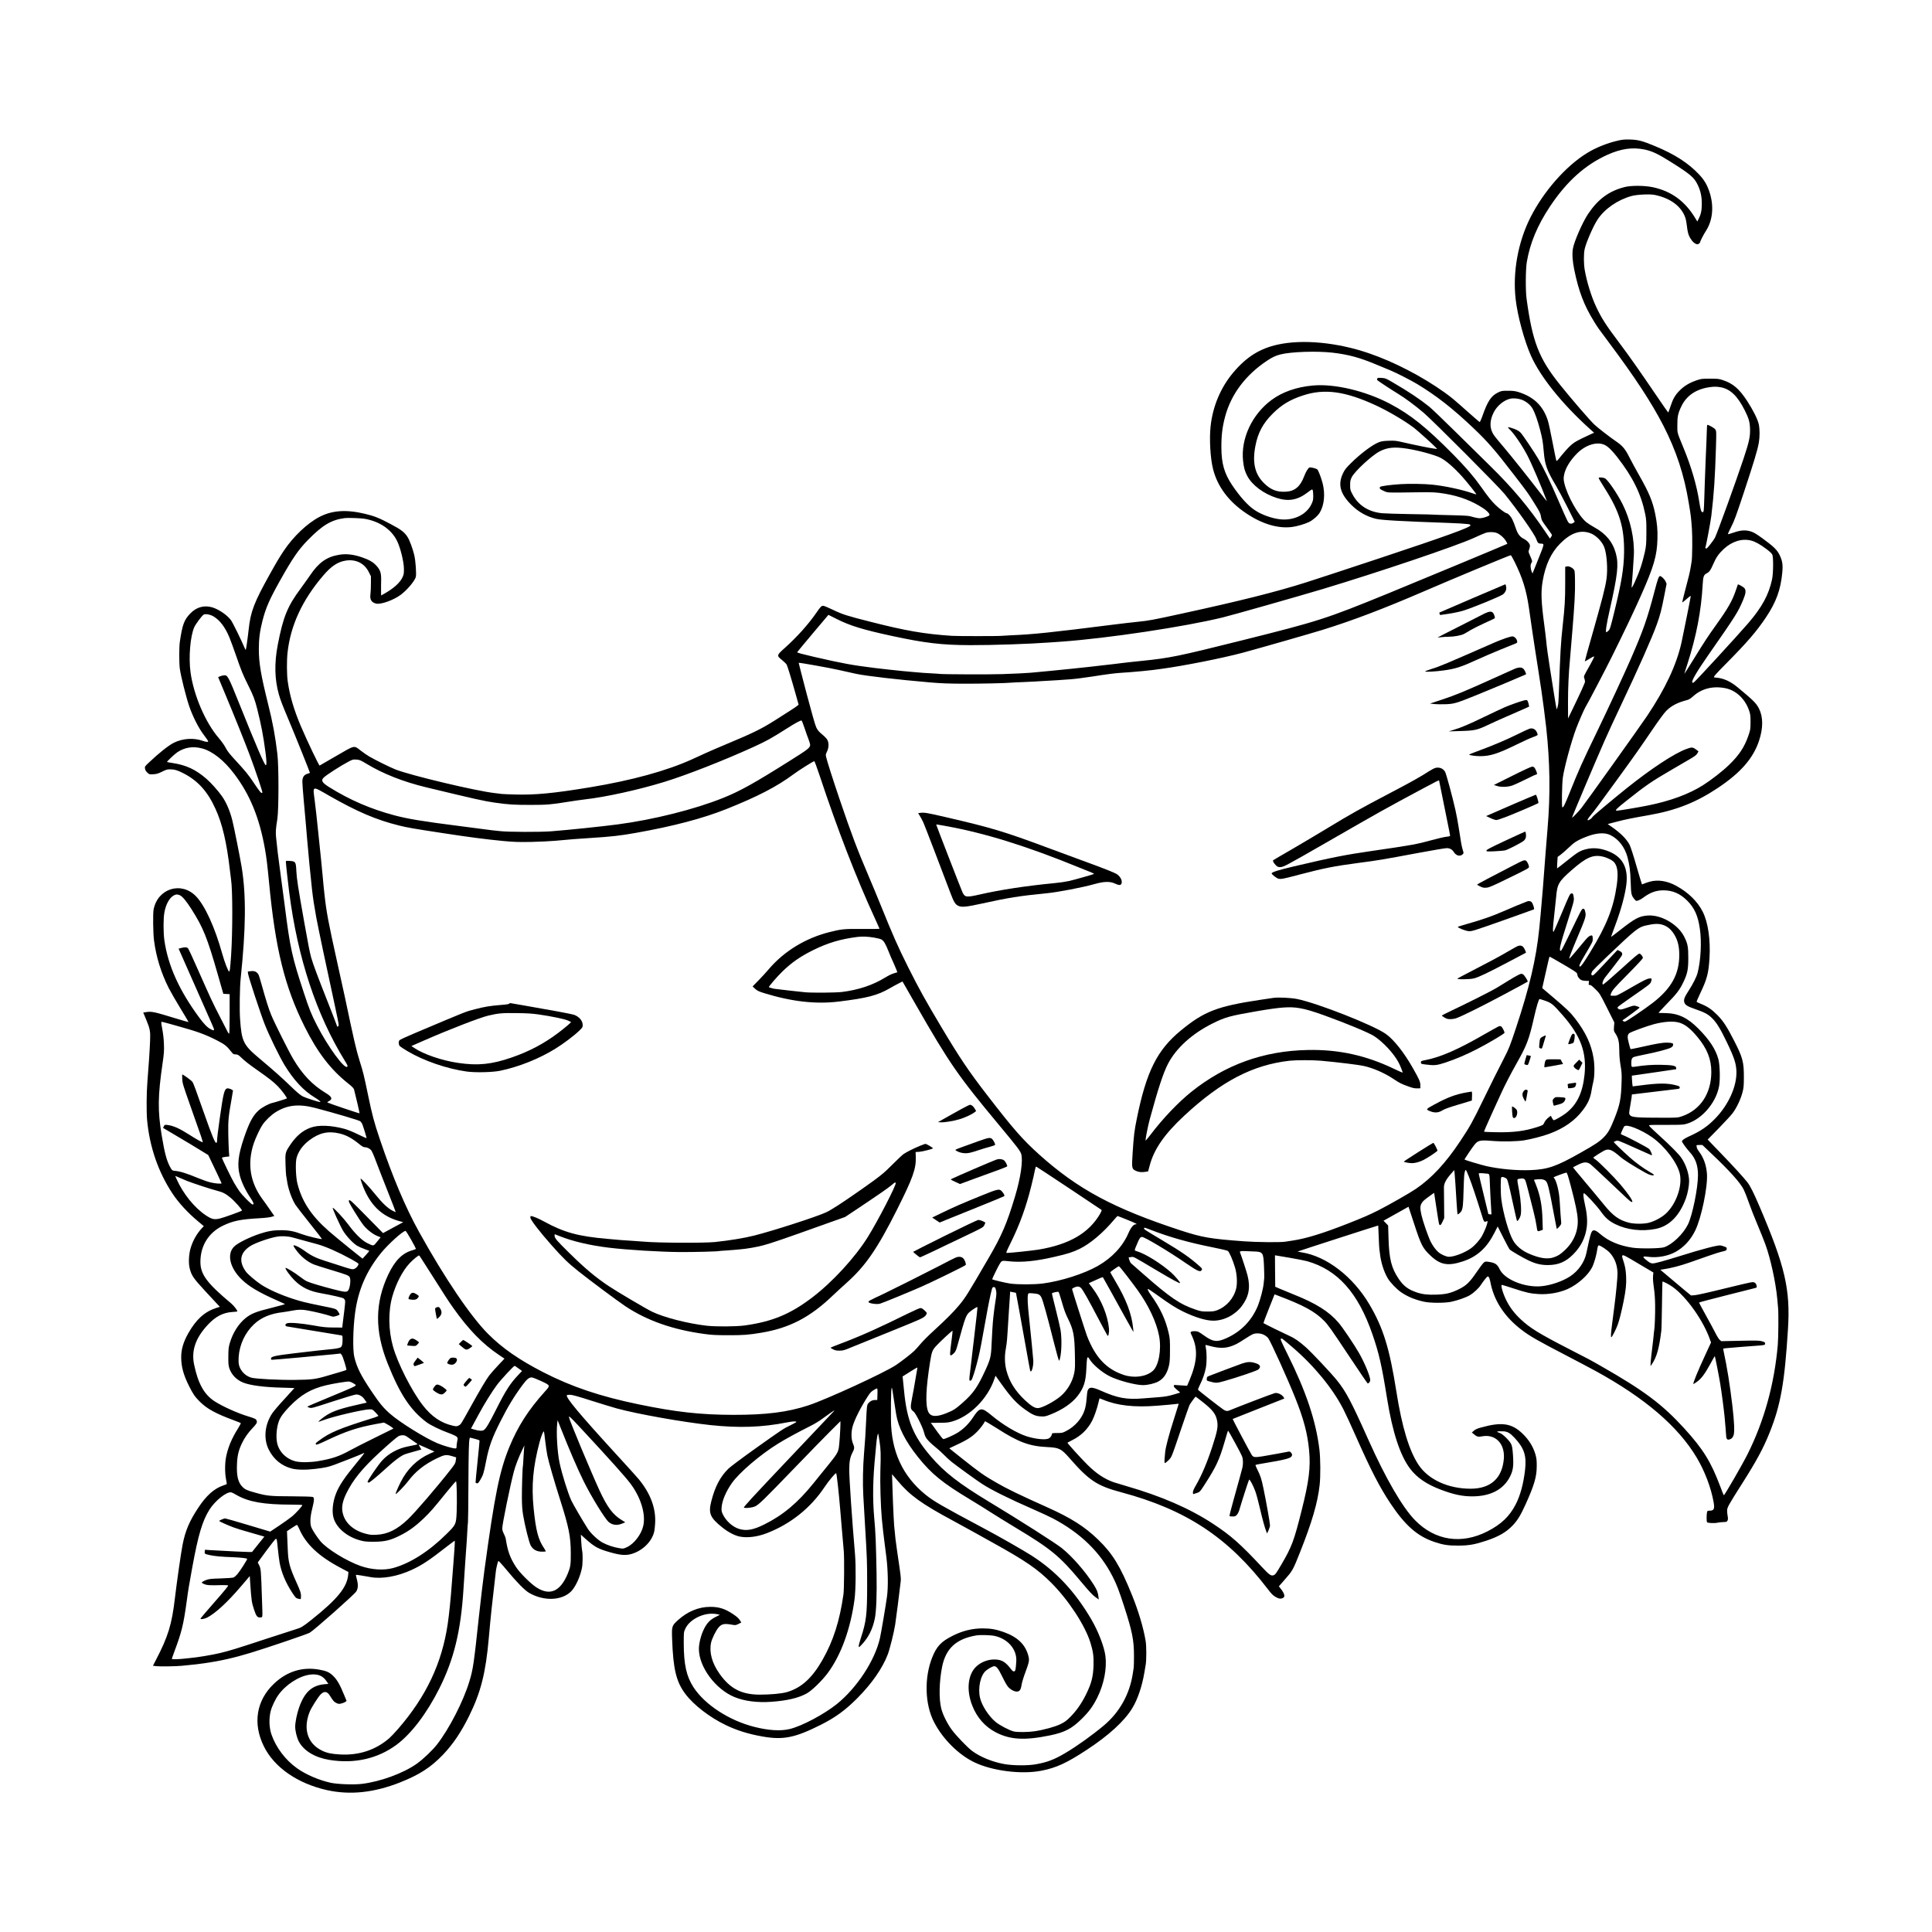 <?xml version="1.0" standalone="no"?>
<!DOCTYPE svg PUBLIC "-//W3C//DTD SVG 20010904//EN"
 "http://www.w3.org/TR/2001/REC-SVG-20010904/DTD/svg10.dtd">
<svg version="1.0" xmlns="http://www.w3.org/2000/svg"
 width="3508pt" height="3508pt" viewBox="0 0 3508 3508"
 preserveAspectRatio="xMidYMid meet">

<g transform="translate(0,3508) scale(0.1,-0.1)"
fill="#000000" stroke="none">
<path d="M29392 32530 c-200 -44 -410 -127 -577 -230 -384 -236 -785 -692
-1026 -1167 -225 -446 -325 -991 -269 -1483 33 -300 158 -760 279 -1031 172
-383 561 -868 1056 -1316 l90 -81 -30 -12 c-16 -6 -99 -45 -183 -86 -132 -65
-164 -85 -229 -147 -42 -40 -112 -119 -157 -175 -66 -86 -82 -101 -88 -85 -4
10 -35 162 -69 338 -33 176 -72 354 -86 395 -88 265 -254 424 -533 512 -60 18
-97 23 -190 23 -110 0 -119 -2 -181 -32 -124 -62 -186 -154 -280 -420 -30 -84
-47 -119 -55 -115 -7 4 -104 88 -216 187 -265 236 -293 258 -424 353 -404 288
-911 551 -1363 706 -578 199 -1208 259 -1661 159 -327 -72 -569 -224 -808
-508 -228 -271 -372 -612 -411 -977 -25 -228 -5 -581 45 -776 80 -317 285
-591 602 -803 290 -194 574 -279 829 -248 90 11 230 52 310 90 73 35 163 114
198 174 80 135 99 335 51 527 -26 102 -77 235 -97 254 -20 18 -114 42 -141 36
-22 -4 -68 -79 -96 -155 -73 -193 -171 -276 -336 -285 -163 -9 -276 36 -398
158 -164 163 -212 372 -153 675 45 237 137 409 314 585 162 161 314 253 553
331 385 126 759 76 1308 -176 228 -104 539 -287 706 -415 72 -56 354 -310 400
-361 l19 -22 -60 8 c-68 8 -362 68 -565 115 -121 28 -147 31 -255 27 -93 -3
-133 -9 -179 -27 -115 -44 -337 -210 -507 -380 -86 -85 -113 -119 -142 -180
-100 -205 -55 -375 155 -583 124 -122 277 -208 441 -247 105 -25 446 -44 1317
-75 174 -6 282 -13 353 -21 36 -5 47 -10 47 -23 0 -36 -449 -198 -1635 -592
-627 -208 -1241 -410 -1364 -448 -537 -170 -1175 -330 -2236 -561 -540 -118
-606 -130 -807 -150 -112 -12 -309 -34 -438 -51 -1128 -143 -1471 -179 -1860
-194 -74 -3 -151 -8 -171 -10 -53 -7 -809 -7 -909 0 -502 34 -831 91 -1475
255 -430 109 -505 133 -676 215 -85 41 -166 75 -180 75 -35 0 -47 -12 -123
-122 -145 -211 -354 -444 -576 -643 -150 -134 -151 -139 -50 -220 38 -31 76
-68 84 -83 16 -32 83 -249 161 -527 l56 -200 -28 -23 c-26 -22 -165 -112 -403
-262 -246 -155 -393 -228 -865 -425 -148 -62 -325 -138 -392 -169 -68 -31
-178 -81 -245 -112 -462 -210 -1092 -383 -1853 -509 -663 -110 -1005 -142
-1370 -131 -115 3 -221 8 -235 10 -14 2 -72 10 -130 16 -343 39 -1517 319
-1795 427 -105 42 -369 172 -480 237 -42 25 -112 73 -155 107 -127 98 -99 104
-445 -97 -164 -96 -299 -174 -301 -174 -14 0 -223 438 -341 714 -127 299 -202
554 -239 816 -17 121 -19 376 -3 519 53 491 266 953 644 1396 146 172 263 251
406 275 187 32 346 -46 426 -208 l38 -76 0 -130 c0 -72 -4 -160 -9 -197 -13
-95 18 -146 100 -168 85 -23 321 62 453 161 113 86 245 241 270 318 15 48 -2
298 -28 405 -28 115 -85 269 -120 323 -57 89 -116 135 -306 235 -208 111 -293
145 -461 186 -344 83 -604 66 -836 -56 -222 -117 -471 -354 -645 -613 -77
-116 -126 -197 -256 -430 -284 -510 -347 -674 -382 -1000 -9 -80 -24 -199 -34
-265 -15 -102 -19 -116 -28 -95 -70 166 -230 492 -262 533 -72 93 -211 188
-330 227 -146 46 -288 10 -399 -102 -118 -120 -150 -203 -197 -523 -14 -97
-14 -383 0 -487 19 -136 111 -505 170 -679 61 -180 167 -391 255 -508 68 -90
90 -123 90 -135 0 -11 -48 -6 -91 10 -169 61 -370 49 -534 -33 -98 -50 -267
-184 -454 -361 -72 -68 -74 -71 -68 -108 4 -27 17 -49 43 -73 36 -33 38 -33
110 -29 60 4 87 12 158 47 72 36 93 43 145 42 79 0 127 -14 231 -66 269 -136
446 -329 592 -650 125 -272 204 -609 263 -1120 9 -77 18 -150 20 -161 30 -185
30 -957 1 -1384 -17 -243 -23 -290 -35 -290 -18 0 -81 164 -126 324 -134 481
-316 878 -478 1044 -268 274 -695 139 -768 -243 -14 -72 -9 -432 7 -556 40
-306 126 -585 266 -866 34 -67 130 -234 213 -370 84 -137 151 -250 149 -251
-1 -2 -105 28 -231 66 -394 121 -439 131 -540 115 l-52 -8 50 -120 c74 -177
82 -221 74 -400 -6 -163 -28 -483 -49 -745 -16 -190 -18 -539 -5 -685 45 -490
203 -948 462 -1338 110 -166 276 -347 462 -502 l106 -89 -34 -35 c-89 -95
-160 -217 -202 -351 -36 -111 -46 -283 -21 -379 34 -132 63 -175 277 -408 111
-120 217 -234 236 -254 l35 -37 -68 -22 c-208 -67 -360 -204 -503 -454 -91
-161 -131 -294 -131 -441 1 -172 40 -315 141 -519 75 -149 106 -194 193 -282
135 -135 291 -220 626 -344 63 -24 118 -45 122 -49 4 -3 -20 -48 -52 -100
-113 -179 -184 -350 -216 -521 -22 -113 -22 -292 0 -398 10 -46 15 -86 12 -89
-3 -3 -32 -15 -63 -25 -163 -55 -306 -182 -450 -400 -164 -247 -237 -419 -287
-672 -27 -132 -106 -686 -141 -981 -55 -470 -123 -691 -341 -1110 l-57 -110
59 -8 c54 -8 383 -3 464 7 19 2 64 7 100 10 153 15 182 18 315 37 283 40 540
98 837 189 301 91 1029 339 1071 364 84 49 813 695 846 750 33 53 37 119 12
215 -12 46 -20 85 -19 86 4 4 152 -19 263 -40 209 -40 495 11 760 135 182 85
317 175 617 410 84 65 154 117 156 115 4 -4 -13 -274 -23 -380 -4 -35 -13
-152 -30 -385 -20 -281 -50 -577 -76 -750 -105 -710 -391 -1314 -899 -1900
-60 -69 -133 -146 -163 -172 -248 -214 -549 -313 -892 -294 -154 8 -243 27
-331 71 -261 128 -345 398 -220 706 29 72 147 258 195 310 64 67 120 62 169
-16 63 -100 76 -115 118 -136 40 -19 49 -20 94 -9 28 7 60 20 72 29 l21 18
-43 104 c-75 185 -128 278 -196 345 -71 71 -125 95 -261 119 -305 53 -581 -33
-815 -253 -323 -305 -392 -723 -188 -1138 188 -384 614 -679 1150 -798 419
-92 852 -46 1325 141 351 139 557 272 779 503 181 190 330 410 475 705 211
427 301 781 356 1410 34 389 61 641 130 1227 5 43 33 157 43 175 4 7 68 -62
157 -170 177 -214 320 -359 398 -406 268 -158 600 -147 770 27 77 80 159 255
192 414 17 77 19 262 5 322 -5 22 -12 96 -16 165 l-7 126 79 -71 c173 -155
237 -189 470 -254 172 -48 268 -55 369 -26 203 59 371 224 414 406 6 25 14 95
17 155 15 270 -85 538 -297 796 -30 37 -215 242 -411 455 -671 733 -926 1039
-894 1072 4 4 31 7 59 7 38 -1 145 -30 387 -108 184 -58 393 -122 463 -141
365 -100 1190 -247 1692 -301 524 -56 940 -42 1394 48 107 21 171 24 171 8 0
-4 -46 -29 -102 -57 -135 -65 -153 -77 -648 -429 -234 -167 -452 -330 -484
-362 -150 -148 -243 -326 -311 -593 -55 -218 -22 -296 200 -474 106 -85 223
-146 313 -165 140 -29 321 -7 499 62 430 167 793 457 1047 839 71 108 198 259
209 248 10 -10 48 -353 72 -645 3 -38 17 -198 30 -355 14 -157 30 -343 36
-415 11 -130 7 -693 -6 -785 -69 -483 -183 -841 -380 -1188 -189 -332 -386
-510 -647 -586 -94 -27 -295 -46 -489 -46 -333 0 -540 107 -731 375 -140 197
-193 390 -157 567 15 74 89 224 138 280 57 64 104 73 247 47 58 -10 64 -9 113
15 l51 26 -17 28 c-30 48 -57 73 -128 121 -152 102 -257 135 -420 135 -209 0
-413 -85 -586 -242 -111 -102 -113 -109 -105 -342 19 -544 74 -775 239 -995
150 -201 441 -426 732 -566 206 -99 413 -164 670 -209 379 -67 593 -23 1070
218 256 130 436 261 650 476 264 265 458 544 554 795 37 95 113 401 135 541
13 79 79 594 101 790 6 55 3 86 -64 535 -26 175 -38 276 -56 480 -2 28 -7 106
-10 175 -3 69 -7 168 -10 220 -3 52 -8 194 -11 314 l-7 219 101 -119 c223
-266 430 -416 1005 -725 144 -78 312 -170 372 -204 61 -34 218 -122 350 -195
598 -331 815 -480 1066 -732 312 -313 611 -771 708 -1083 49 -161 61 -242 57
-405 -6 -214 -37 -336 -141 -545 -79 -159 -174 -293 -283 -402 -67 -67 -100
-91 -175 -128 -101 -49 -299 -104 -472 -130 -114 -17 -308 -19 -375 -4 -76 17
-260 113 -333 174 -125 105 -249 296 -282 436 -42 180 8 411 107 494 40 33
107 72 139 80 46 11 83 -33 161 -194 42 -88 84 -161 106 -184 60 -63 141 -96
185 -76 31 14 47 48 58 126 5 34 35 134 68 221 68 183 74 215 55 291 -54 211
-197 349 -456 440 -138 48 -229 63 -373 64 -190 0 -367 -43 -547 -134 -210
-105 -291 -192 -372 -395 -147 -371 -133 -852 35 -1175 160 -308 443 -589 732
-728 327 -157 861 -224 1222 -151 268 53 457 141 815 376 402 263 686 523 829
758 97 158 179 400 220 649 6 37 17 97 23 135 16 87 16 346 -1 442 -41 241
-130 539 -247 828 -211 522 -351 752 -615 1007 -243 235 -491 393 -922 586
-520 233 -730 335 -932 452 -224 129 -301 183 -630 445 l-219 175 39 18 c273
125 361 178 464 281 56 55 132 156 144 191 2 6 98 -50 226 -132 385 -247 582
-321 909 -336 213 -10 252 -29 402 -201 355 -407 500 -503 940 -620 1179 -316
1942 -820 2661 -1759 70 -92 95 -115 144 -143 45 -24 68 -31 93 -28 86 12 83
71 -9 187 l-28 36 87 99 c163 185 166 189 295 514 219 551 322 902 358 1225
18 158 16 482 -4 647 -64 522 -241 1051 -582 1736 -103 206 -129 265 -119 273
17 14 16 14 206 -148 393 -335 733 -748 927 -1125 38 -73 140 -293 226 -488
275 -622 433 -928 630 -1225 270 -405 491 -599 802 -703 157 -53 249 -67 433
-66 193 1 298 20 507 89 225 75 362 154 479 277 87 90 143 182 233 380 159
351 204 504 204 698 1 99 -4 141 -21 203 -42 149 -121 276 -243 392 -193 183
-374 209 -741 107 -72 -19 -108 -35 -135 -59 l-38 -33 30 -26 c62 -52 82 -58
156 -44 242 46 416 -133 395 -405 -29 -355 -238 -545 -601 -546 -408 -1 -770
165 -949 435 -170 257 -300 685 -401 1326 -125 792 -239 1159 -490 1585 -297
504 -777 874 -1228 945 -43 7 -76 14 -74 16 5 5 1460 475 1462 472 1 -2 5 -94
9 -206 4 -112 9 -208 11 -215 2 -7 6 -41 10 -77 15 -158 70 -336 142 -459 46
-78 166 -203 248 -258 120 -81 255 -135 418 -170 114 -24 370 -24 487 0 118
25 268 78 336 118 77 46 165 128 205 192 18 28 53 76 77 105 41 49 46 52 61
37 10 -8 23 -45 30 -82 62 -344 256 -643 576 -885 148 -112 280 -188 810 -463
198 -103 434 -228 524 -277 897 -491 1499 -1006 1838 -1573 147 -246 262 -550
308 -812 21 -121 6 -153 -72 -153 -37 0 -42 -3 -48 -28 -10 -49 -10 -171 1
-182 15 -15 132 -21 185 -9 24 6 73 11 109 12 59 2 66 4 77 28 10 20 10 40 3
79 -6 29 -10 75 -10 102 0 57 23 98 283 507 251 396 376 627 488 907 202 504
273 908 334 1884 45 718 -53 1138 -516 2222 -109 254 -168 372 -222 442 -72
91 -261 298 -464 508 -109 112 -211 218 -227 236 l-29 31 199 203 c109 112
223 235 252 273 72 95 146 250 178 370 24 88 27 120 28 270 2 290 -20 372
-177 678 -130 255 -199 360 -306 468 -99 100 -177 153 -291 199 -44 18 -82 35
-84 39 -3 4 29 77 69 162 121 254 148 360 165 632 20 335 -26 649 -123 842
-93 185 -261 350 -478 469 -165 91 -334 118 -483 77 -43 -12 -91 -28 -108 -37
-16 -8 -32 -13 -35 -10 -3 3 -48 153 -100 333 -54 189 -107 352 -124 384 -58
108 -162 212 -326 326 l-72 50 157 41 c160 42 277 66 597 122 492 87 853 230
1250 495 409 273 637 534 743 850 78 233 78 435 0 590 -49 96 -105 152 -391
388 -124 102 -245 158 -367 171 -25 2 -48 5 -52 5 -26 3 16 53 214 252 380
384 555 586 726 843 182 273 264 497 293 804 14 147 4 215 -46 320 -45 95
-107 156 -304 300 -125 91 -167 116 -223 133 -96 29 -184 23 -311 -22 -52 -18
-98 -31 -102 -28 -3 4 23 62 58 130 54 103 92 207 230 624 182 550 249 773
272 902 19 109 19 248 0 338 -20 93 -103 258 -215 430 -143 217 -253 311 -435
372 -73 25 -93 27 -235 27 -149 0 -159 -1 -250 -32 -128 -44 -221 -101 -305
-186 -81 -82 -120 -150 -166 -293 -18 -57 -36 -103 -39 -103 -3 0 -97 136
-210 302 -321 472 -499 725 -675 959 -244 323 -325 450 -424 660 -85 180 -169
451 -206 664 -20 115 -21 290 -2 381 25 117 158 423 235 538 128 194 366 358
617 427 99 27 338 38 424 19 286 -60 483 -209 553 -416 10 -30 23 -99 29 -155
5 -55 19 -124 30 -152 27 -72 80 -140 123 -161 34 -16 39 -16 62 -2 13 9 24
21 24 27 0 19 59 135 110 214 124 196 144 463 52 721 -42 119 -94 204 -184
299 -193 204 -441 364 -791 509 -232 97 -308 117 -452 122 -94 3 -140 0 -213
-16z m469 -165 c141 -30 246 -80 484 -230 348 -219 417 -278 480 -410 53 -109
75 -210 75 -340 1 -121 -14 -194 -56 -276 l-25 -51 -35 57 c-188 313 -436 494
-775 566 -150 32 -399 33 -516 1 -280 -73 -476 -218 -655 -483 -103 -153 -259
-509 -279 -639 -15 -96 -6 -222 25 -375 81 -396 178 -650 364 -950 70 -112 63
-103 274 -385 464 -620 767 -1083 979 -1495 234 -456 379 -895 462 -1405 41
-245 42 -257 58 -475 10 -143 7 -512 -5 -585 -3 -14 -10 -59 -16 -100 -16 -99
-41 -203 -106 -444 -29 -110 -51 -202 -49 -204 2 -3 38 25 80 62 41 38 75 61
75 53 0 -16 -137 -700 -168 -842 -91 -407 -294 -840 -624 -1333 -118 -177
-1126 -1589 -1193 -1672 -60 -74 -165 -183 -171 -177 -5 4 426 1024 589 1393
63 142 195 430 295 639 323 681 566 1229 656 1479 58 160 86 266 136 526 l41
210 -19 44 c-19 41 -76 96 -100 96 -23 0 -41 -50 -100 -275 -132 -503 -205
-710 -429 -1225 -112 -258 -426 -934 -609 -1312 -282 -583 -333 -697 -506
-1128 -86 -213 -109 -260 -130 -260 -14 0 -7 422 9 540 25 183 152 652 243
895 42 112 143 344 165 380 41 65 368 690 483 923 232 468 402 825 527 1107
235 529 292 724 300 1030 5 162 -6 281 -40 451 -47 230 -111 385 -287 695 -58
101 -138 249 -179 329 -83 165 -129 218 -264 309 -92 62 -310 231 -371 288
-78 71 -418 465 -629 728 -383 477 -500 777 -607 1565 -20 149 -17 531 5 664
58 341 192 663 420 1006 304 457 641 759 1049 942 245 109 450 138 669 93z
m-5662 -3689 c286 -34 486 -88 786 -213 99 -41 218 -90 265 -110 104 -43 376
-182 485 -248 345 -209 645 -443 1014 -794 258 -244 401 -408 752 -866 239
-311 240 -312 363 -509 93 -149 106 -174 116 -237 11 -65 18 -78 106 -197 51
-70 94 -131 94 -137 0 -5 -8 -22 -18 -37 l-18 -28 -90 132 c-298 441 -586 784
-997 1188 -148 146 -441 434 -651 641 -209 206 -415 403 -456 436 -174 139
-367 268 -648 432 -137 81 -146 84 -216 89 -62 4 -74 2 -79 -13 -4 -9 -5 -21
-2 -25 7 -11 245 -168 378 -249 127 -77 312 -214 467 -346 171 -146 1358
-1337 1470 -1475 232 -286 542 -726 574 -816 27 -73 36 -83 81 -85 70 -2 72 8
-43 -279 l-106 -264 -14 34 c-24 56 -27 126 -8 154 22 34 21 36 -19 128 -35
79 -36 82 -20 120 8 21 15 52 15 68 0 38 -49 94 -110 125 -75 38 -113 89 -150
201 -18 54 -45 124 -61 155 -26 53 -78 109 -100 109 -23 0 -130 79 -201 148
-81 79 -130 140 -269 336 -132 186 -276 354 -498 579 -490 496 -778 728 -1154
926 -443 233 -1006 367 -1399 331 -298 -27 -554 -117 -751 -263 -354 -262
-560 -703 -516 -1106 13 -121 31 -188 76 -273 88 -168 300 -326 539 -401 213
-67 379 -36 560 104 70 54 79 58 88 42 6 -10 11 -56 11 -103 0 -75 -4 -93 -32
-153 -91 -192 -322 -304 -571 -276 -151 17 -334 83 -459 166 -123 81 -268 242
-410 453 -142 212 -194 392 -196 675 -2 223 17 383 69 575 109 403 369 749
758 1009 90 61 160 94 243 115 196 50 665 65 952 32z m7035 -626 c179 -29 313
-156 446 -420 73 -146 92 -211 96 -335 4 -145 -14 -231 -120 -550 -141 -422
-475 -1346 -518 -1430 -11 -21 -49 -77 -86 -122 -51 -65 -68 -80 -78 -72 -8 6
-12 14 -9 18 11 19 96 470 109 581 48 411 65 669 83 1235 9 291 8 297 -12 329
-16 24 -132 89 -145 81 -4 -2 -8 -53 -9 -112 -1 -59 -4 -137 -6 -173 -2 -36
-9 -195 -15 -355 -5 -159 -12 -337 -15 -395 -2 -58 -7 -195 -10 -305 -7 -224
-9 -245 -30 -245 -25 0 -38 40 -62 195 -45 292 -145 633 -284 970 -122 297
-113 265 -113 415 -1 158 13 220 77 350 92 188 265 304 502 339 84 12 131 12
199 1z m-3577 -239 c76 -36 141 -95 176 -160 39 -71 90 -218 130 -372 43 -163
53 -226 67 -394 21 -247 55 -342 223 -625 44 -74 138 -252 210 -394 l130 -260
-23 -18 c-15 -12 -35 -18 -54 -16 -27 3 -35 11 -66 73 -19 39 -89 196 -155
350 -137 320 -274 602 -365 755 -83 139 -276 426 -317 471 -34 38 -88 65 -180
92 -59 18 -65 12 -27 -24 79 -73 227 -288 322 -469 80 -151 257 -566 360 -840
3 -8 -57 66 -133 165 -209 272 -513 652 -654 819 -170 201 -180 214 -207 271
-49 105 -38 232 32 365 60 114 178 211 290 239 65 17 171 4 241 -28z m1484
-812 c60 -30 129 -98 224 -219 283 -363 433 -668 508 -1035 19 -96 22 -139 21
-335 -1 -204 -3 -237 -28 -355 -15 -71 -49 -197 -77 -280 -55 -165 -170 -415
-163 -355 7 58 33 437 40 570 15 301 -61 650 -202 931 -97 195 -268 445 -323
474 -31 16 -106 21 -114 8 -3 -5 47 -89 110 -188 272 -428 357 -711 352 -1165
-4 -288 -45 -538 -177 -1079 -70 -285 -79 -316 -106 -342 -17 -16 -33 -29 -38
-29 -21 0 -2 129 61 409 144 638 164 819 112 1018 -55 210 -185 367 -397 481
-44 24 -105 63 -136 87 -142 112 -352 482 -405 716 -13 60 -14 85 -5 137 21
124 106 267 236 398 158 159 370 223 507 153z m-3596 -65 c209 -32 501 -112
606 -164 106 -54 248 -177 402 -348 91 -102 259 -313 253 -319 -1 -2 -36 9
-77 23 -189 65 -498 131 -724 154 -143 15 -418 19 -575 9 -187 -12 -362 -36
-372 -51 -16 -26 -2 -42 67 -72 79 -35 42 -33 605 -25 296 4 348 1 515 -27
256 -43 487 -131 682 -260 88 -58 138 -118 112 -135 -36 -23 -125 -49 -168
-49 -27 0 -77 9 -112 19 -92 28 -113 29 -429 37 -157 3 -288 8 -291 9 -3 2
-194 7 -425 10 -230 4 -463 11 -517 16 -246 23 -433 142 -539 343 -41 77 -43
85 -43 166 0 74 4 93 29 145 52 106 363 394 505 468 139 73 268 86 496 51z
m-18930 -1273 c276 -46 493 -193 596 -406 61 -127 121 -371 123 -500 1 -89 -2
-106 -26 -158 -46 -98 -161 -202 -330 -297 l-58 -32 -1 89 c-1 48 -1 91 0 96
1 4 1 50 2 103 1 123 -18 179 -88 254 -58 64 -128 104 -253 148 -161 56 -293
71 -428 48 -221 -38 -366 -141 -521 -371 -41 -60 -118 -168 -171 -240 -239
-321 -318 -514 -416 -1020 -65 -338 -58 -636 21 -909 30 -104 60 -182 190
-491 114 -271 377 -927 373 -929 -2 -1 -23 -8 -48 -16 -63 -21 -90 -64 -90
-144 0 -34 11 -180 24 -326 14 -146 27 -301 31 -345 3 -44 10 -127 16 -185 5
-58 11 -132 14 -165 18 -227 67 -733 91 -940 18 -159 38 -291 76 -500 26 -147
206 -998 339 -1608 38 -175 69 -328 69 -341 0 -13 -6 -29 -13 -35 -11 -9 -16
-2 -26 32 -7 23 -84 222 -171 442 -173 437 -257 663 -289 776 -27 97 -58 257
-125 635 -116 652 -138 798 -145 936 -8 171 -13 178 -120 186 -60 4 -71 2 -71
-11 0 -29 40 -399 61 -557 154 -1198 494 -2225 1014 -3067 47 -76 52 -90 40
-102 -49 -49 -351 363 -551 754 -99 192 -138 288 -237 590 -215 652 -249 806
-347 1582 -28 219 -64 490 -80 603 -34 240 -67 518 -78 645 -8 98 -4 150 24
325 26 170 27 956 1 1175 -39 330 -85 578 -167 904 -132 530 -170 750 -170
1001 -1 183 18 332 65 515 60 236 128 391 315 725 230 411 338 568 509 743
266 272 426 368 671 400 52 7 288 -1 355 -12z m22263 -263 c102 -38 212 -150
252 -256 46 -121 65 -396 40 -572 -23 -162 -73 -356 -273 -1060 -69 -239 -123
-437 -121 -439 2 -2 39 19 83 47 47 30 83 47 87 41 3 -5 -28 -69 -69 -142
-131 -233 -122 -211 -109 -255 7 -22 12 -48 12 -59 0 -21 -91 -221 -228 -503
l-80 -165 -1 290 c-1 245 13 547 34 760 2 28 7 82 10 120 3 39 18 228 35 420
41 495 52 704 48 912 -3 177 -4 182 -28 209 -33 36 -85 57 -121 49 l-29 -7 0
-286 c0 -309 -7 -436 -45 -777 -35 -319 -45 -494 -70 -1220 -3 -88 -8 -178
-11 -200 -6 -47 -24 -108 -30 -102 -2 2 -24 132 -49 288 -25 156 -58 367 -74
469 -32 200 -56 374 -66 485 -3 39 -19 169 -35 290 -57 426 -63 599 -29 795
51 296 153 515 318 681 195 195 367 254 549 187z m-1705 6 c56 -19 138 -90
173 -151 15 -24 25 -46 22 -48 -6 -6 -1687 -706 -2163 -900 -1135 -464 -1256
-503 -2665 -855 -1147 -287 -1299 -318 -1810 -370 -162 -17 -326 -34 -365 -40
-38 -5 -92 -12 -120 -15 -27 -2 -122 -14 -210 -24 -266 -33 -876 -96 -1320
-136 -87 -7 -272 -17 -515 -25 -228 -8 -1090 -5 -1140 4 -14 2 -81 7 -150 10
-131 7 -161 9 -350 26 -63 6 -142 13 -175 16 -85 8 -405 43 -500 55 -428 54
-564 79 -1098 201 -212 49 -316 77 -313 85 3 6 131 161 286 345 l282 334 152
-76 c241 -122 481 -195 1011 -309 595 -128 896 -163 1405 -165 422 -1 1073 21
1455 49 39 3 135 10 215 15 841 61 2227 269 2925 440 187 46 1358 379 1800
511 1033 311 2424 781 2748 928 95 44 192 86 217 94 59 21 145 21 203 1z
m4622 -139 c77 -20 167 -70 281 -156 60 -45 96 -80 105 -101 21 -51 18 -339
-5 -447 -60 -280 -181 -503 -432 -796 -203 -235 -960 -1059 -992 -1079 -8 -4
-18 -4 -24 2 -22 22 82 199 293 502 504 723 535 773 629 995 51 121 57 180 21
219 -21 23 -109 71 -116 64 -2 -2 -19 -51 -38 -110 -62 -184 -142 -325 -352
-618 -156 -219 -198 -281 -415 -632 -91 -147 -166 -266 -167 -264 -1 1 25 85
58 186 160 498 249 957 275 1435 8 145 19 177 72 204 50 26 70 54 119 166 52
122 100 191 190 275 151 141 333 197 498 155z m-4296 -382 c146 -295 215 -515
262 -838 44 -312 88 -605 109 -740 11 -66 38 -239 60 -385 22 -146 47 -308 55
-360 21 -134 73 -530 90 -690 69 -628 77 -1215 25 -1828 -21 -252 -26 -313
-35 -432 -3 -41 -8 -100 -10 -130 -3 -30 -12 -147 -20 -260 -8 -113 -17 -232
-20 -265 -38 -449 -49 -568 -66 -735 -56 -549 -177 -1067 -426 -1815 -106
-318 -125 -367 -212 -535 -155 -303 -202 -398 -384 -770 -194 -399 -238 -477
-413 -740 -264 -398 -520 -673 -807 -868 -107 -73 -486 -289 -672 -384 -165
-84 -294 -140 -575 -250 -449 -176 -744 -266 -987 -303 -59 -9 -121 -18 -138
-21 -82 -14 -515 -10 -745 7 -614 45 -760 70 -1156 199 -1213 398 -1862 746
-2564 1376 -302 272 -471 464 -945 1079 -337 436 -497 674 -832 1235 -297 498
-405 694 -604 1090 -189 378 -272 567 -502 1135 -58 143 -153 373 -212 510
-216 507 -309 753 -530 1403 -119 351 -228 691 -245 768 -9 38 -7 50 10 83 32
63 41 123 29 181 -12 54 -33 81 -137 168 -35 29 -61 63 -81 105 -19 39 -83
264 -176 616 -80 304 -144 555 -143 556 8 7 558 -91 733 -131 110 -25 250 -56
310 -69 184 -39 752 -105 1345 -156 195 -17 336 -22 600 -23 321 -1 783 9 875
19 22 2 114 7 205 10 91 4 185 8 210 10 25 2 101 6 170 10 126 6 356 21 485
31 84 6 253 28 390 49 301 47 406 60 535 69 41 3 113 8 160 11 87 6 359 32
415 40 16 2 84 11 150 20 393 52 1111 194 1490 296 286 77 1232 348 1441 413
542 168 1110 384 1839 699 553 239 1549 653 1577 656 5 1 34 -52 67 -116z
m-23621 -996 c116 -70 210 -195 287 -380 23 -56 77 -203 120 -327 96 -279 125
-350 224 -548 90 -180 119 -257 160 -420 73 -288 111 -486 151 -788 22 -163
23 -240 5 -238 -23 3 -183 375 -479 1114 -206 513 -214 527 -285 517 -20 -2
-50 -11 -68 -18 l-32 -14 125 -300 c171 -409 356 -869 447 -1111 101 -268 238
-674 231 -685 -15 -24 -40 4 -147 164 -113 169 -150 214 -372 455 -79 86 -121
141 -149 196 -22 44 -74 117 -123 174 -242 280 -455 775 -513 1191 -38 274 -5
666 69 826 28 60 137 205 169 225 30 19 123 2 180 -33z m27446 -1302 c194 -37
358 -189 433 -401 25 -72 28 -92 28 -214 -1 -130 -2 -139 -38 -245 -72 -210
-170 -358 -354 -535 -115 -112 -321 -272 -469 -366 -258 -163 -591 -286 -995
-368 -166 -34 -535 -96 -571 -96 -43 0 -6 38 170 177 353 281 464 357 817 562
116 68 265 154 331 193 96 56 126 78 143 108 l21 38 -42 31 c-63 47 -78 48
-181 10 -221 -82 -630 -351 -1077 -708 -250 -200 -621 -511 -626 -526 -10 -26
-75 -68 -86 -57 -8 8 9 34 54 89 73 88 135 171 474 638 324 445 427 592 649
919 113 166 213 303 249 338 94 95 210 154 383 198 29 7 65 30 110 71 154 137
355 187 577 144z m-16718 -718 c23 -70 56 -163 73 -206 17 -44 31 -91 31 -103
0 -55 -33 -81 -361 -287 -652 -411 -910 -555 -1219 -679 -514 -207 -1262 -395
-1915 -481 -288 -38 -892 -101 -1205 -125 -203 -16 -782 -14 -930 3 -52 6
-120 13 -150 16 -30 3 -100 12 -155 20 -55 8 -262 35 -460 60 -633 80 -915
127 -1155 191 -431 115 -810 279 -1182 511 -134 84 -156 124 -95 179 53 49
305 211 442 283 75 40 84 43 145 39 60 -4 74 -10 184 -76 302 -183 665 -326
1086 -428 896 -216 1054 -251 1245 -278 260 -36 341 -41 660 -41 286 0 365 7
660 55 99 16 241 36 315 45 375 42 975 174 1440 317 402 123 1073 386 1610
630 254 116 327 157 624 345 148 95 243 145 260 140 5 -2 29 -60 52 -130z
m-10935 -377 c188 -51 396 -215 583 -463 284 -375 456 -795 556 -1357 27 -149
46 -306 75 -610 114 -1208 285 -1901 648 -2625 232 -465 473 -778 789 -1028
75 -60 99 -85 107 -111 27 -101 103 -428 99 -431 -5 -5 -549 179 -576 194 -13
7 -10 12 16 25 77 40 62 80 -55 151 -240 145 -420 333 -589 617 -82 138 -340
654 -399 798 -47 114 -96 270 -170 535 -26 94 -52 179 -57 190 -31 61 -77 82
-154 70 l-45 -6 6 -42 c9 -65 229 -732 302 -917 79 -201 266 -584 359 -738
169 -277 350 -470 555 -593 65 -39 112 -79 93 -79 -33 0 -267 76 -318 103 -42
22 -108 77 -211 177 -173 167 -313 292 -579 515 -289 243 -319 305 -347 713
-12 176 -6 574 11 737 95 905 101 1502 19 2015 -24 151 -142 744 -170 852 -45
178 -111 331 -191 444 -67 95 -195 239 -278 311 -198 172 -369 251 -619 289
-52 8 -96 16 -98 18 -8 7 137 144 188 178 137 90 284 112 450 68z m11213 -497
c319 -964 668 -1865 1000 -2584 47 -103 86 -189 86 -192 0 -4 -141 -6 -312 -4
-336 2 -377 -2 -599 -58 -432 -109 -818 -344 -1096 -668 -47 -56 -134 -151
-192 -210 l-106 -108 46 -43 c39 -35 65 -48 165 -79 504 -155 938 -204 1360
-152 512 63 696 111 921 241 52 30 125 70 163 89 l67 34 233 -407 c624 -1088
767 -1296 1535 -2218 312 -375 371 -452 387 -507 36 -120 -9 -429 -111 -769
-148 -493 -241 -710 -473 -1108 -397 -683 -426 -728 -544 -871 -100 -120 -235
-255 -452 -454 -96 -87 -206 -197 -245 -244 -40 -47 -90 -104 -113 -126 -55
-54 -229 -189 -334 -260 -203 -137 -1259 -623 -1590 -732 -379 -125 -771 -174
-1365 -173 -594 1 -1047 51 -1725 192 -695 144 -1210 317 -1730 584 -432 222
-738 434 -994 690 -317 316 -790 1014 -1256 1854 -246 443 -476 986 -710 1675
-109 324 -140 439 -220 825 -73 351 -85 401 -150 607 -63 202 -98 353 -271
1173 -11 52 -69 316 -129 585 -171 769 -204 948 -240 1280 -6 55 -12 118 -15
140 -2 22 -9 96 -15 165 -6 69 -20 208 -30 310 -11 102 -35 340 -55 530 -19
190 -46 433 -60 539 -36 283 -59 276 267 90 507 -289 848 -435 1263 -538 154
-38 258 -56 775 -135 500 -77 809 -117 1125 -147 196 -18 271 -20 505 -16 151
3 347 13 435 21 217 21 442 39 645 51 353 22 530 41 809 91 683 121 1220 262
1651 434 564 225 916 407 1220 633 95 71 356 235 375 236 6 1 50 -119 99 -266z
m14356 -1076 c147 -71 260 -216 310 -398 38 -142 52 -243 59 -454 7 -226 11
-243 70 -314 27 -33 28 -33 67 -21 21 7 62 29 89 50 128 95 232 133 365 134
170 1 307 -59 436 -188 131 -132 195 -272 229 -511 35 -235 17 -574 -41 -799
-20 -76 -79 -193 -164 -326 -75 -116 -91 -159 -78 -207 13 -49 55 -76 189
-122 184 -64 244 -96 320 -172 78 -77 148 -192 259 -423 140 -290 176 -400
179 -546 6 -268 -143 -598 -380 -844 -141 -147 -271 -236 -479 -329 -83 -38
-130 -70 -130 -91 0 -17 79 -126 140 -193 107 -118 151 -240 151 -423 -1 -238
-102 -732 -183 -894 -88 -177 -287 -366 -433 -413 -71 -23 -432 -28 -570 -8
-239 35 -436 117 -585 245 -62 54 -90 70 -119 70 -45 0 -59 -41 -136 -411 -35
-167 -144 -324 -294 -423 -137 -91 -360 -167 -531 -181 -299 -25 -660 123
-749 307 -45 94 -81 118 -204 137 -54 8 -61 6 -87 -16 -16 -13 -74 -91 -130
-173 -126 -185 -186 -243 -323 -310 -144 -70 -231 -91 -405 -97 -158 -6 -253
5 -360 41 -154 53 -237 115 -325 245 -133 198 -174 361 -185 736 l-7 234 -42
43 -42 43 227 127 227 127 101 -307 c130 -397 155 -445 303 -585 176 -165 315
-189 584 -100 258 85 433 244 573 520 l58 114 100 -199 c56 -110 107 -207 115
-216 20 -24 237 -151 347 -203 127 -60 224 -83 348 -83 190 0 325 57 461 194
143 144 222 303 247 498 14 116 3 253 -37 425 -26 116 -31 178 -16 187 15 10
236 -228 311 -335 82 -115 148 -172 265 -229 210 -102 474 -133 725 -84 251
49 438 239 554 562 31 88 56 222 56 304 0 130 -57 302 -140 423 -49 72 -189
213 -403 408 -178 163 -197 182 -176 188 13 4 148 5 299 4 190 -1 294 2 335
10 287 60 571 373 629 692 22 120 15 385 -12 488 -48 180 -162 355 -362 556
-199 201 -368 280 -600 284 -63 1 -119 3 -124 3 -5 1 58 71 140 155 181 184
241 261 304 392 79 162 95 237 95 450 0 203 -10 258 -72 383 -113 230 -426
410 -673 388 -151 -13 -225 -53 -499 -268 -82 -65 -152 -118 -155 -118 -3 0 6
30 21 68 133 349 206 593 244 817 59 339 -39 553 -303 663 -149 62 -290 76
-422 42 -109 -28 -151 -54 -347 -211 -95 -77 -174 -138 -176 -136 -2 2 0 50 3
106 l7 102 51 37 c28 20 97 81 154 135 88 83 119 105 205 147 56 27 149 63
207 80 138 39 254 39 340 -3z m-132 -392 c84 -20 175 -68 206 -108 59 -77 71
-199 42 -410 -59 -415 -186 -735 -486 -1222 -116 -190 -163 -255 -182 -255
-27 0 -8 46 91 212 141 239 141 239 141 290 0 63 -9 73 -52 55 -24 -10 -62
-48 -118 -118 -111 -137 -252 -301 -256 -296 -7 7 44 141 131 347 175 413 180
428 155 519 -9 33 -15 41 -34 41 -20 0 -35 -25 -114 -187 -285 -589 -282 -583
-297 -576 -29 11 -6 109 122 512 115 361 125 399 119 447 -9 75 -14 85 -45 81
-24 -3 -36 -28 -171 -350 -80 -191 -148 -347 -151 -347 -18 0 -15 64 11 299
15 141 31 290 35 331 20 239 47 284 280 489 269 236 391 289 573 246z m-25845
-699 c47 -19 120 -106 215 -256 212 -334 284 -512 477 -1185 l100 -350 58 -3
57 -3 0 -359 c0 -215 -4 -360 -9 -360 -5 0 -16 12 -24 28 -7 15 -70 137 -140
272 -142 276 -174 346 -403 863 -89 203 -170 377 -180 388 -20 22 -59 24 -125
6 l-46 -12 274 -620 c150 -341 297 -674 327 -740 60 -133 58 -142 -21 -101
-59 30 -119 92 -210 216 -361 491 -561 936 -628 1393 -20 142 -21 396 0 510
25 141 88 259 163 304 43 26 70 28 115 9z m26939 -542 c94 -33 167 -105 224
-219 45 -91 66 -194 65 -326 0 -345 -142 -603 -472 -861 -143 -112 -492 -348
-513 -348 -29 0 -54 18 -40 28 67 43 303 219 304 225 0 12 -66 37 -100 37 -17
0 -71 -16 -120 -35 -49 -19 -105 -35 -124 -35 -35 0 -62 21 -53 43 2 7 114 88
248 181 340 236 347 242 359 285 16 57 15 59 -37 53 -38 -4 -99 -34 -288 -142
-309 -177 -294 -170 -360 -170 -54 0 -56 1 -49 23 21 70 53 108 309 366 177
179 275 285 275 298 0 25 -34 70 -60 78 -16 5 -85 -53 -335 -280 -188 -170
-322 -285 -330 -281 -19 7 -3 69 29 115 14 20 89 116 166 213 77 97 144 188
150 203 13 35 0 58 -45 79 l-36 17 -92 -98 c-51 -54 -151 -160 -221 -235 -113
-120 -131 -136 -148 -127 -12 6 -17 17 -14 26 3 8 9 25 12 38 3 13 119 130
257 261 544 517 582 547 723 580 152 35 234 37 316 8z m-14327 -229 c55 -9
113 -24 130 -34 42 -24 74 -78 125 -206 23 -60 71 -172 106 -247 34 -76 59
-140 56 -142 -4 -2 -34 -11 -67 -21 -33 -9 -100 -42 -150 -73 -225 -139 -488
-227 -791 -264 -112 -13 -536 -17 -664 -5 -71 6 -422 46 -550 62 -32 4 -99 23
-109 31 -9 8 153 195 245 284 168 163 325 272 554 386 270 134 502 203 810
242 89 11 186 7 305 -13z m12338 -386 c400 -231 427 -249 427 -283 0 -35 38
-86 75 -102 19 -8 57 -14 86 -14 l51 0 -4 -40 c-3 -35 -1 -39 17 -34 15 4 40
-15 101 -75 81 -79 83 -81 214 -343 l132 -263 -6 -77 c-5 -75 -4 -80 26 -124
53 -79 69 -151 70 -304 0 -95 7 -177 23 -275 20 -117 23 -165 19 -290 -9 -319
-29 -422 -135 -687 -72 -180 -112 -250 -188 -327 -79 -80 -153 -130 -421 -281
-439 -249 -594 -303 -905 -316 -252 -10 -553 17 -804 72 -95 22 -388 109 -399
119 -5 5 153 239 189 280 63 72 103 78 359 56 145 -12 406 -6 530 13 131 21
345 76 465 121 267 100 463 239 605 427 97 128 138 222 160 368 7 41 20 109
31 152 24 97 26 295 3 429 -41 248 -142 465 -331 711 -88 115 -156 180 -409
395 l-191 162 42 188 c24 103 53 232 65 286 12 53 24 97 27 97 2 0 37 -19 76
-41z m-177 -753 c134 -45 158 -64 335 -266 330 -376 441 -678 400 -1083 -35
-333 -138 -546 -342 -703 -60 -46 -195 -124 -216 -124 -7 0 -22 18 -33 40
l-21 41 -27 -20 c-44 -31 -80 -74 -96 -113 -15 -35 -21 -38 -124 -72 -232 -75
-433 -100 -747 -94 -118 2 -216 6 -219 9 -3 3 62 153 145 335 83 181 160 349
171 374 58 129 177 358 280 540 179 317 223 432 308 810 49 216 89 350 105
350 6 0 43 -11 81 -24z m-24826 -462 c376 -104 521 -157 742 -271 129 -66 168
-98 254 -208 26 -34 36 -39 72 -40 36 -1 49 -8 90 -46 73 -71 157 -137 303
-239 214 -150 289 -209 371 -291 68 -68 177 -214 166 -224 -6 -6 -223 -73
-258 -80 -63 -12 -194 -82 -252 -135 -106 -94 -173 -221 -269 -503 -105 -312
-125 -488 -75 -680 31 -121 102 -270 190 -401 64 -95 74 -126 42 -126 -23 0
-185 164 -240 242 -26 37 -70 107 -98 155 -51 89 -218 434 -218 451 0 5 30 13
66 17 l67 7 -7 96 c-4 54 -9 196 -11 317 -4 235 4 323 60 630 14 77 25 145 25
151 0 16 -73 46 -100 42 -56 -8 -73 -73 -139 -538 -34 -238 -49 -362 -51 -432
0 -10 -8 -18 -17 -18 -20 0 -84 156 -210 515 -158 450 -199 560 -218 590 -17
25 -167 135 -185 135 -3 0 -3 -37 -1 -81 3 -75 15 -114 133 -448 231 -651 248
-701 236 -701 -15 0 -124 62 -238 135 -183 117 -289 164 -402 179 -45 5 -49 4
-63 -24 l-15 -29 197 -117 c245 -145 366 -217 511 -307 l113 -69 44 -92 c23
-50 77 -163 120 -251 42 -88 77 -164 78 -169 3 -15 -111 -7 -198 14 -44 10
-136 42 -205 70 -242 100 -353 134 -459 142 -29 3 -39 10 -61 48 -70 119 -110
265 -165 599 -73 445 -70 709 17 1306 27 186 29 227 24 355 -3 89 -15 190 -29
261 -13 64 -21 121 -19 127 4 14 -5 16 282 -64z m27252 65 c116 -24 221 -102
356 -264 179 -215 255 -406 255 -640 -1 -388 -197 -687 -528 -802 -79 -27 -83
-28 -325 -28 -499 0 -591 7 -623 46 -21 26 -20 37 6 184 8 44 18 105 22 136
l6 57 52 6 c29 3 201 24 382 46 182 22 354 43 383 46 45 5 52 9 52 28 0 18
-10 25 -63 39 -163 43 -316 43 -657 -2 l-135 -17 -7 50 c-3 28 -6 72 -7 98
l-1 47 43 6 c23 3 204 30 402 58 l360 53 0 24 c0 39 -67 52 -280 56 -166 2
-296 -7 -472 -35 -60 -9 -63 -6 -63 69 0 65 13 95 47 108 15 6 98 25 183 42
236 46 456 105 495 131 25 17 35 32 35 50 0 24 -5 27 -46 33 -108 14 -196 1
-602 -90 -67 -15 -124 -25 -126 -23 -3 2 -16 50 -31 107 -28 108 -27 145 4
179 22 23 323 133 460 169 168 43 319 55 423 33z m-24732 -1558 c347 -91 785
-221 809 -239 14 -10 34 -39 43 -63 23 -60 78 -243 74 -246 -2 -2 -72 30 -157
71 -91 45 -192 85 -247 100 -245 65 -469 73 -612 21 -148 -54 -263 -152 -376
-321 -83 -125 -87 -140 -80 -339 3 -93 8 -186 11 -205 21 -137 30 -185 52
-260 28 -97 72 -202 114 -271 16 -26 133 -177 259 -335 126 -158 228 -289 226
-291 -10 -10 -271 53 -359 86 -145 55 -240 74 -382 74 -137 1 -244 -17 -386
-64 -189 -63 -402 -168 -466 -232 -141 -136 -80 -395 143 -606 129 -123 312
-231 629 -371 77 -34 144 -65 150 -68 5 -3 -105 -34 -245 -69 -286 -70 -374
-106 -478 -192 -125 -104 -225 -264 -279 -446 -23 -80 -26 -108 -27 -245 -1
-127 2 -165 18 -213 39 -118 130 -212 252 -261 127 -51 386 -85 709 -92 121
-3 220 -6 221 -7 1 -1 -78 -88 -175 -193 -98 -105 -200 -225 -228 -266 -137
-206 -162 -463 -62 -661 89 -176 233 -294 419 -342 95 -25 259 -27 435 -5 178
23 221 32 340 75 133 49 469 181 505 200 18 9 34 15 36 12 2 -2 -59 -80 -136
-173 -222 -268 -323 -418 -379 -563 -62 -160 -78 -335 -42 -450 56 -181 250
-341 491 -403 71 -19 111 -22 240 -22 196 1 298 25 475 114 157 78 281 169
428 310 125 120 165 166 421 483 88 109 163 194 167 190 13 -13 19 -362 11
-553 -10 -229 -12 -233 -186 -405 -319 -316 -661 -533 -971 -617 -167 -45
-388 -31 -585 37 -257 90 -616 311 -734 453 -56 68 -135 187 -159 241 -32 70
-27 193 12 346 17 66 31 139 31 163 0 36 -4 44 -24 52 -14 5 -184 10 -378 11
-394 1 -452 7 -663 66 -153 42 -187 58 -237 110 -76 79 -104 197 -95 408 6
153 28 247 86 371 48 103 113 196 197 284 76 80 87 101 74 134 -12 32 -26 39
-163 81 -185 56 -456 178 -600 271 -189 122 -300 320 -372 665 -54 255 25 485
249 725 139 150 278 222 449 232 48 2 87 8 87 11 0 21 -65 104 -110 142 -443
371 -562 530 -561 758 0 290 147 527 403 653 186 90 322 119 668 138 97 5 187
16 218 25 l53 16 -78 112 c-42 62 -105 150 -140 197 -222 302 -276 643 -157
1005 34 101 111 267 158 338 53 80 158 181 243 234 212 132 423 153 723 74z
m23944 -357 c112 -44 229 -107 321 -172 232 -163 457 -458 505 -660 52 -223
-64 -555 -256 -731 -79 -72 -218 -144 -319 -166 -100 -21 -255 -19 -347 4
-183 47 -292 126 -460 334 -68 84 -221 268 -341 410 -120 143 -217 260 -215
262 2 1 35 19 73 38 120 61 170 65 236 23 19 -13 174 -156 345 -318 345 -329
381 -362 407 -371 55 -20 -34 119 -207 323 -109 128 -374 394 -438 440 -27 18
-48 36 -48 39 1 12 186 128 223 140 71 24 131 -5 271 -127 63 -55 233 -162
453 -286 76 -43 137 -58 156 -40 4 4 -35 30 -86 59 -110 64 -253 168 -362 266
-143 129 -288 269 -284 274 3 2 21 11 40 18 34 14 37 13 334 -120 165 -73 305
-136 312 -139 24 -11 -16 90 -46 116 -34 29 -393 219 -463 245 -27 10 -48 21
-48 26 0 13 49 121 61 136 20 23 88 14 183 -23z m-23514 -104 c133 -32 229
-84 380 -207 35 -29 61 -43 81 -43 40 0 89 -22 117 -53 13 -13 54 -107 91
-208 38 -101 134 -348 214 -549 80 -201 144 -367 142 -368 -2 -2 -31 11 -65
29 -84 45 -184 140 -303 289 -96 120 -253 290 -269 290 -4 0 6 -38 22 -84 138
-391 359 -608 709 -696 l43 -11 -183 -99 -184 -100 -300 305 c-275 280 -302
304 -316 290 -15 -15 -7 -32 95 -201 61 -101 137 -215 169 -254 67 -82 168
-160 250 -193 l58 -23 -62 -77 c-71 -88 -61 -86 -179 -29 -95 46 -220 167
-345 337 -84 113 -262 305 -284 305 -13 0 130 -319 187 -415 57 -96 180 -228
256 -274 30 -18 92 -46 137 -61 44 -16 82 -30 84 -32 2 -2 -25 -34 -59 -73
l-63 -69 -244 195 c-134 108 -302 247 -374 310 -315 277 -488 542 -567 869
-28 118 -36 381 -12 460 34 118 113 227 228 314 180 137 343 174 546 126z
m24918 -369 c337 -320 521 -526 584 -652 20 -41 62 -147 93 -237 31 -90 101
-269 156 -398 54 -129 120 -292 145 -362 93 -257 186 -683 214 -982 6 -63 13
-137 15 -165 10 -90 6 -544 -5 -673 -62 -713 -246 -1381 -550 -1988 -92 -184
-415 -744 -430 -744 -3 0 -32 71 -64 158 -171 453 -309 676 -654 1056 -397
435 -725 682 -1497 1123 -218 125 -220 126 -585 313 -555 285 -719 386 -890
547 -107 100 -189 207 -248 321 -70 133 -120 302 -91 302 7 0 101 -29 208 -64
229 -76 315 -95 461 -103 178 -10 372 24 525 92 181 81 372 251 444 395 40 82
83 235 96 343 4 28 12 50 21 54 21 8 157 -81 206 -136 91 -101 137 -229 138
-379 0 -75 -29 -378 -56 -582 -8 -63 -26 -200 -39 -304 -26 -199 -30 -266 -17
-266 12 0 87 146 116 228 32 91 65 223 105 417 43 215 54 321 47 460 -6 124
-18 185 -56 300 -19 57 -20 69 -9 81 12 11 56 -11 287 -149 l273 -162 -6 -65
c-4 -44 1 -113 15 -210 14 -98 22 -202 23 -325 2 -158 -7 -398 -17 -451 -2
-11 -7 -50 -10 -89 -4 -38 -9 -86 -11 -105 -22 -169 -45 -382 -45 -415 l0 -40
26 38 c86 127 130 285 169 602 4 28 9 239 12 470 3 231 7 422 9 424 8 9 128
-54 188 -98 255 -185 557 -614 676 -957 l18 -50 -95 -205 c-150 -323 -242
-549 -224 -549 5 0 35 20 68 44 77 56 141 143 238 321 43 80 80 144 81 142 6
-6 74 -352 98 -497 25 -149 68 -480 80 -605 11 -114 26 -300 28 -340 3 -75 27
-91 88 -60 18 9 34 30 46 60 22 59 15 239 -21 545 -48 397 -95 689 -156 972
-7 32 -11 59 -8 62 2 2 69 9 149 15 80 7 165 14 190 16 25 2 115 9 200 15 216
15 220 16 220 45 0 21 -8 27 -57 41 -50 14 -96 16 -397 9 l-341 -7 -28 22
c-16 13 -52 70 -83 133 -31 60 -109 206 -175 324 -65 118 -119 217 -119 222 0
4 222 63 493 131 270 68 507 128 526 133 31 8 33 11 27 40 -9 46 -33 67 -77
67 -21 0 -249 -52 -506 -116 -265 -66 -498 -118 -538 -121 l-70 -5 -90 73
c-50 41 -176 146 -279 234 l-189 160 54 8 c142 21 308 64 473 122 99 35 258
90 351 123 94 33 204 68 247 77 70 17 77 20 80 46 4 25 0 29 -36 43 -23 9 -55
18 -72 22 -50 10 -337 -65 -744 -193 -275 -86 -446 -133 -489 -133 -38 0 -60
12 -135 74 -60 50 -47 60 60 45 154 -21 350 14 484 88 152 83 277 218 360 388
113 230 230 797 214 1030 -11 156 -60 295 -143 404 -22 30 -41 62 -41 72 0 10
-3 24 -6 33 -5 13 3 16 51 16 l56 0 167 -159z m-11668 -625 c322 -214 589
-392 593 -396 4 -4 -9 -36 -29 -71 -203 -348 -558 -555 -1114 -648 -108 -18
-512 -61 -577 -61 -20 0 -14 16 72 191 162 329 275 641 369 1019 30 118 59
248 66 288 8 42 18 72 24 70 6 -2 274 -178 596 -392z m7265 199 c49 -122 132
-372 221 -658 51 -165 49 -162 98 -142 17 8 18 5 12 -30 -10 -49 -52 -153 -95
-233 -39 -72 -130 -175 -200 -226 -110 -81 -304 -156 -402 -156 -50 0 -146 43
-195 87 -50 45 -99 113 -137 188 -46 93 -141 367 -167 482 -27 122 -26 166 4
217 23 39 46 59 173 150 l52 37 6 -33 c3 -18 21 -136 40 -263 44 -285 43 -282
61 -289 11 -4 24 12 46 60 l31 66 -2 251 c-1 139 -3 275 -3 302 -2 70 34 142
118 240 l69 79 6 -49 c3 -28 9 -102 13 -165 17 -290 37 -585 41 -588 8 -8 57
33 71 59 25 49 32 115 38 359 4 129 9 259 12 289 7 66 22 108 33 95 5 -5 30
-63 56 -129z m1849 -169 c82 -313 116 -474 123 -591 13 -213 -71 -415 -238
-569 -78 -73 -121 -100 -201 -127 -112 -38 -255 -16 -450 69 -124 54 -227 140
-282 235 -79 134 -184 499 -216 752 -14 109 -15 384 -1 398 17 17 81 -4 104
-34 13 -19 44 -140 97 -389 43 -199 81 -365 85 -368 12 -13 54 52 66 102 17
71 5 262 -26 436 -44 240 -45 217 6 227 60 12 87 5 103 -26 8 -14 35 -109 60
-211 25 -102 65 -261 90 -355 24 -93 49 -214 56 -267 15 -108 12 -105 89 -76
l24 8 -6 193 c-7 252 -42 435 -120 630 l-35 86 54 7 c83 10 139 -2 168 -36 30
-36 58 -151 132 -550 30 -162 57 -301 59 -308 3 -8 20 4 46 34 38 44 40 50 35
93 -3 25 -8 85 -11 134 -19 318 -20 333 -41 440 -19 97 -49 185 -71 209 -9 10
-14 20 -11 23 8 8 212 84 229 84 12 1 30 -54 83 -253z m-1540 235 c68 -7 60
19 70 -226 6 -154 12 -260 22 -423 l5 -93 -28 3 -28 3 -87 360 c-48 198 -88
366 -88 373 0 13 35 14 134 3z m-23589 -133 c100 -40 432 -149 529 -174 120
-30 171 -56 258 -128 80 -66 222 -226 211 -237 -14 -13 -324 -126 -397 -143
-104 -26 -149 -16 -259 57 -208 139 -415 396 -531 659 l-25 57 82 -35 c45 -20
105 -45 132 -56z m17068 -704 c167 -68 198 -84 159 -84 -40 0 -89 -59 -131
-157 -104 -243 -297 -450 -557 -599 -252 -143 -665 -275 -999 -319 -156 -20
-455 -21 -595 -1 -87 13 -315 67 -325 78 -2 2 31 72 72 156 45 92 83 158 98
168 20 13 37 14 132 3 228 -25 488 0 834 81 240 55 328 84 454 145 190 93 425
291 615 518 35 42 68 77 73 77 5 0 81 -30 170 -66z m439 -188 c343 -132 684
-228 1125 -316 134 -26 253 -55 266 -63 27 -18 92 -166 132 -303 35 -118 44
-279 21 -378 -43 -181 -178 -334 -351 -398 -48 -18 -82 -22 -170 -22 -98 0
-121 3 -210 33 -288 96 -466 217 -964 655 -106 94 -202 178 -212 186 -11 9
-26 36 -34 62 l-13 46 44 7 c52 7 20 24 468 -243 283 -168 413 -238 423 -229
9 9 -93 130 -159 189 -189 168 -471 343 -626 389 -49 14 -49 7 4 132 45 109
59 127 92 127 46 0 492 -267 805 -483 206 -141 253 -161 277 -117 11 21 8 27
-36 67 -186 165 -321 258 -689 478 -331 198 -330 198 -321 213 9 15 -2 18 128
-32z m-13438 -174 c49 -86 88 -161 88 -167 -1 -5 -27 -16 -59 -25 -187 -51
-322 -187 -444 -444 -243 -516 -246 -1025 -9 -1616 223 -558 412 -843 703
-1063 73 -54 246 -139 392 -192 75 -27 140 -57 155 -70 23 -24 24 -27 12 -83
-7 -32 -12 -75 -12 -95 0 -32 -3 -37 -24 -37 -47 0 -218 50 -325 95 -225 95
-680 378 -858 534 -122 107 -191 190 -343 417 -189 281 -261 426 -307 616 -30
125 -24 508 13 788 55 421 203 765 470 1096 132 163 400 405 448 404 6 0 51
-71 100 -158z m-2147 38 c38 -10 136 -37 218 -60 83 -22 184 -50 225 -61 152
-42 378 -141 617 -272 73 -40 133 -78 133 -85 0 -27 -35 -72 -68 -88 -40 -19
-57 -15 -282 59 -74 25 -195 64 -268 86 -151 48 -243 92 -357 176 -86 62 -175
108 -201 103 -12 -2 -4 -19 34 -73 87 -124 214 -228 333 -275 29 -12 171 -57
317 -101 283 -85 315 -98 332 -130 23 -41 7 -186 -25 -236 -26 -40 -61 -37
-267 16 -227 59 -414 114 -482 144 -26 11 -87 51 -135 89 -80 64 -247 166
-256 156 -13 -13 82 -145 160 -223 133 -133 272 -200 495 -239 171 -30 374
-76 397 -91 12 -8 26 -27 29 -41 4 -14 -3 -98 -15 -187 -12 -89 -25 -193 -29
-232 l-7 -70 -160 1 c-139 1 -187 6 -365 38 -216 39 -433 57 -480 38 -36 -14
-37 -49 -2 -56 15 -3 236 -40 492 -81 256 -42 477 -78 493 -81 27 -6 27 -6 27
-85 0 -77 -10 -115 -34 -132 -19 -12 -78 -25 -151 -32 -133 -12 -341 -35 -684
-76 -365 -44 -431 -59 -431 -99 0 -11 7 -20 15 -20 47 0 858 73 1129 101 l119
13 21 -25 c21 -24 95 -264 85 -274 -5 -5 -239 -75 -395 -119 -177 -50 -252
-58 -534 -61 -294 -4 -715 18 -795 40 -71 20 -137 67 -178 128 -49 71 -61 128
-54 245 15 228 118 447 281 599 132 123 298 192 526 218 30 4 101 15 158 26
123 23 180 24 287 5 121 -21 343 -75 407 -98 53 -19 59 -19 112 -4 30 9 58 21
61 26 3 6 -8 30 -26 55 -38 53 -24 48 -329 110 -268 55 -337 72 -495 123 -234
77 -452 175 -584 264 -94 64 -231 181 -264 226 -137 187 -110 347 78 467 89
57 335 144 480 170 88 16 204 10 292 -15z m17448 -253 c168 -6 175 -17 186
-272 4 -99 6 -193 4 -210 -2 -16 -6 -61 -10 -100 -10 -98 -60 -290 -104 -401
-110 -271 -309 -476 -582 -596 -161 -71 -236 -62 -388 47 -50 36 -102 70 -116
75 -34 13 -101 13 -125 0 -18 -9 -17 -14 16 -84 107 -234 93 -462 -49 -800
l-42 -98 -110 7 c-60 4 -114 7 -120 8 -5 1 -11 -7 -12 -18 -2 -14 16 -35 57
-69 33 -27 59 -50 58 -52 -2 -1 -57 -18 -123 -37 -93 -27 -153 -37 -265 -46
-80 -6 -206 -16 -280 -22 -305 -25 -467 4 -774 141 -158 70 -211 70 -237 1 -6
-13 -14 -79 -19 -146 -6 -81 -18 -149 -35 -204 -50 -158 -176 -302 -335 -384
-68 -35 -77 -37 -166 -37 -78 0 -94 -3 -94 -15 0 -31 -30 -72 -62 -86 -64 -27
-242 -8 -398 42 -176 57 -429 207 -630 375 -190 158 -219 155 -344 -35 -75
-113 -171 -208 -278 -275 -76 -47 -229 -115 -259 -116 -9 0 -52 52 -99 118
-46 64 -94 131 -106 147 l-23 30 152 1 c124 0 167 4 230 22 326 90 649 413
771 770 l22 63 116 -163 c173 -240 267 -341 423 -453 129 -92 187 -118 280
-123 75 -4 86 -2 185 37 211 84 382 201 485 332 112 144 150 260 160 488 10
230 17 252 58 182 57 -96 227 -241 366 -310 151 -77 469 -161 604 -161 85 0
203 27 274 63 101 52 167 149 200 298 13 55 17 125 17 274 1 174 -2 213 -22
303 -56 248 -152 456 -319 690 -52 73 -70 109 -60 119 3 3 70 -41 149 -98 248
-179 357 -248 492 -314 214 -104 414 -165 546 -165 195 0 395 103 519 267 128
170 159 337 102 559 -16 64 -109 349 -136 416 -8 19 18 25 100 21 28 -2 95 -4
150 -6z m-14999 -310 c317 -500 376 -592 470 -724 277 -389 524 -643 821 -843
l103 -69 -116 -123 c-64 -68 -136 -150 -161 -183 -57 -76 -164 -256 -330 -555
-189 -340 -184 -333 -226 -354 -36 -17 -42 -17 -108 -2 -211 48 -384 166 -543
371 -201 260 -455 759 -540 1063 -85 301 -89 648 -10 920 69 237 187 462 313
596 65 69 161 147 172 140 5 -2 74 -109 155 -237z m15968 133 c553 -156 925
-572 1185 -1325 120 -345 171 -571 266 -1165 98 -614 239 -1043 421 -1280 123
-162 297 -281 559 -380 227 -86 386 -120 566 -120 334 0 572 125 690 365 53
109 64 186 51 381 -8 117 -15 162 -31 199 -28 63 -154 188 -207 205 -81 26
-63 35 61 31 74 -3 122 -30 200 -112 180 -191 226 -327 196 -590 -29 -253 -87
-466 -173 -631 -112 -214 -259 -354 -507 -482 -473 -243 -952 -171 -1316 199
-229 233 -536 762 -850 1465 -310 693 -405 872 -568 1075 -107 133 -455 503
-567 603 -124 110 -207 167 -310 212 -75 33 -451 217 -459 226 -2 2 42 121 99
263 l103 259 61 -23 c464 -175 670 -287 836 -455 73 -73 134 -159 435 -612
193 -290 354 -528 359 -528 20 0 46 34 46 60 0 68 -102 315 -202 490 -89 155
-299 467 -373 553 -173 203 -410 352 -820 515 -82 33 -190 78 -240 99 l-90 39
-3 286 -2 285 256 -43 c141 -24 288 -53 328 -64z m-3268 -272 c77 -100 163
-216 193 -258 197 -274 340 -578 387 -826 47 -246 -6 -540 -113 -635 -122
-107 -336 -137 -528 -74 -316 104 -519 320 -670 714 -27 73 -264 815 -269 844
-2 15 68 47 102 47 23 0 42 -8 61 -27 35 -36 124 -193 318 -563 86 -162 159
-299 163 -303 16 -18 33 66 26 132 -22 233 -138 520 -298 732 l-68 90 88 40
c118 55 162 72 168 67 5 -6 215 -383 393 -708 68 -124 132 -238 143 -255 l19
-30 -6 65 c-26 264 -124 523 -330 869 -47 79 -85 146 -85 150 0 9 143 109 156
110 6 1 74 -81 150 -181z m-2385 -240 c16 -60 15 -86 -9 -233 -11 -71 -23
-157 -26 -190 -4 -33 -8 -76 -11 -95 -8 -63 -24 -312 -31 -485 -8 -209 -21
-265 -108 -455 -149 -324 -223 -429 -426 -608 -125 -109 -158 -130 -287 -182
-183 -73 -284 -66 -327 23 -57 121 -46 424 34 922 27 168 40 203 109 277 72
79 291 281 297 276 2 -3 -5 -77 -17 -164 -33 -256 -35 -284 -14 -284 9 0 34
17 54 38 34 33 42 53 80 192 127 464 143 506 213 563 54 44 128 90 135 84 4
-4 -13 -161 -62 -577 -9 -69 -17 -143 -20 -165 -6 -50 -24 -207 -30 -260 -2
-22 -11 -96 -20 -165 -20 -162 -19 -170 4 -170 14 0 25 14 39 53 33 88 70 218
107 369 34 142 52 239 140 728 42 238 77 406 104 508 10 35 16 42 36 42 20 0
26 -7 36 -42z m366 -62 c2 -2 71 -379 168 -921 47 -264 87 -486 90 -492 21
-58 61 70 57 182 -2 47 -46 494 -77 785 -27 246 -32 368 -18 419 6 23 7 23 92
17 98 -8 123 -21 150 -74 27 -53 102 -321 216 -775 63 -249 101 -383 107 -374
41 75 55 383 24 562 -10 55 -49 223 -87 373 -38 150 -69 278 -69 286 0 14 110
39 122 27 4 -4 26 -69 48 -146 51 -178 74 -242 120 -335 100 -201 121 -309
127 -651 5 -215 3 -270 -12 -340 -32 -161 -128 -322 -254 -426 -111 -91 -305
-195 -390 -209 -62 -10 -129 29 -249 141 -180 170 -285 338 -338 541 -32 120
-36 265 -11 394 9 47 18 121 22 165 3 44 7 107 10 140 5 67 10 138 25 395 6
96 13 198 15 225 2 28 4 64 5 81 l0 31 53 -10 c28 -5 53 -10 54 -11z m4501
-762 c29 -14 64 -41 78 -59 46 -61 355 -742 493 -1089 152 -378 223 -648 251
-951 29 -314 -2 -560 -137 -1095 -138 -550 -177 -654 -365 -975 -95 -162 -110
-183 -141 -196 -45 -19 -81 6 -208 142 -396 425 -568 577 -895 792 -420 276
-935 500 -1569 683 -104 30 -210 62 -235 71 -171 62 -315 158 -476 318 -126
126 -369 394 -362 400 2 2 44 24 93 49 154 77 272 192 354 346 37 69 93 231
116 333 9 42 19 77 21 77 3 0 30 -11 62 -24 257 -108 569 -143 982 -110 144
11 300 25 343 31 l48 6 -7 -29 c-4 -16 -40 -132 -81 -259 -88 -273 -149 -505
-157 -595 -3 -36 -8 -93 -11 -127 -3 -37 -1 -64 5 -68 5 -3 34 18 63 47 63 63
53 39 232 568 76 223 144 419 152 435 19 37 105 155 113 155 3 0 65 -47 138
-105 175 -140 230 -213 252 -335 19 -106 4 -185 -87 -465 -94 -289 -194 -524
-301 -709 -35 -60 -52 -100 -52 -124 0 -25 4 -33 14 -29 8 3 31 11 53 17 56
17 63 24 150 160 209 326 261 438 360 775 30 105 57 194 60 198 3 4 64 -101
136 -235 131 -243 131 -243 135 -318 2 -45 -3 -95 -11 -125 -8 -27 -31 -113
-51 -190 -20 -77 -71 -261 -113 -408 -42 -147 -72 -271 -68 -275 3 -4 29 -7
57 -7 43 0 53 4 78 32 15 17 35 57 44 90 35 124 168 538 176 546 12 13 77
-110 115 -216 18 -50 54 -184 80 -297 48 -207 92 -367 118 -429 l14 -34 27 58
c14 32 26 72 26 90 0 40 -70 434 -117 660 -38 185 -56 239 -114 354 -21 41
-36 78 -31 81 4 4 54 15 112 24 473 78 550 101 550 161 0 28 -35 64 -57 59
-49 -11 -364 -68 -480 -87 -143 -22 -166 -19 -196 27 -30 46 -349 648 -345
651 2 2 213 86 468 186 256 100 467 183 469 185 2 2 -6 16 -18 33 -31 43 -102
75 -151 67 -30 -5 -679 -253 -828 -316 -37 -16 -67 -12 -108 16 -77 53 -456
348 -461 360 -2 7 14 48 36 93 50 99 89 212 107 311 17 96 17 267 0 348 -7 34
-9 62 -4 62 4 0 52 -12 105 -26 127 -34 239 -35 338 -4 91 29 137 53 270 140
60 40 125 78 145 86 60 22 139 17 198 -12z m-13533 -611 l64 -46 -70 -74
c-146 -154 -227 -280 -403 -630 -126 -250 -181 -343 -221 -369 -30 -19 -88
-16 -176 10 l-57 17 47 87 c26 48 69 128 96 177 93 174 238 407 328 528 75
100 304 347 322 347 3 0 34 -21 70 -47z m7240 -5 c-3 -13 -18 -104 -35 -203
-16 -99 -43 -249 -60 -333 -34 -173 -31 -199 29 -243 37 -27 162 -276 187
-372 8 -34 22 -74 31 -90 23 -44 88 -111 177 -182 45 -35 114 -98 154 -139 40
-42 103 -100 140 -129 103 -82 458 -339 556 -402 164 -107 490 -269 916 -455
140 -61 306 -138 369 -171 501 -265 857 -611 1081 -1051 77 -150 113 -244 212
-548 147 -454 178 -610 178 -897 0 -98 -2 -194 -5 -213 -3 -19 -10 -66 -16
-105 -57 -377 -240 -705 -526 -945 -220 -184 -495 -380 -704 -503 -200 -118
-328 -166 -534 -202 -146 -26 -411 -24 -569 4 -218 39 -440 130 -588 241 -84
64 -280 267 -364 379 -82 110 -168 282 -194 391 -44 177 -37 484 15 750 67
338 255 512 620 575 68 12 258 7 331 -8 244 -52 411 -246 397 -462 -10 -153
-16 -180 -40 -183 -15 -2 -30 8 -50 34 -102 134 -166 175 -284 182 -128 7
-261 -41 -354 -129 -154 -146 -182 -433 -69 -714 85 -214 231 -378 424 -479
262 -136 527 -151 990 -55 267 56 391 121 576 304 129 128 199 224 277 380
122 245 178 532 148 760 -23 170 -128 442 -256 662 -298 508 -647 880 -1091
1162 -171 108 -590 347 -884 503 -749 399 -883 477 -1033 597 -418 337 -626
789 -630 1366 -3 469 7 667 26 538 12 -82 57 -372 68 -438 38 -239 170 -498
397 -781 247 -309 446 -470 952 -774 113 -68 279 -171 370 -230 91 -58 291
-182 445 -275 648 -389 806 -519 1190 -980 151 -181 216 -250 263 -283 l63
-44 -7 53 c-10 80 -26 120 -85 215 -147 234 -391 514 -579 664 -117 93 -755
500 -1318 840 -551 332 -820 542 -1066 831 -317 370 -430 652 -481 1188 -8 86
-17 179 -21 207 l-6 51 129 81 c70 44 131 81 136 81 4 1 5 -9 2 -21z m-6828
-225 c171 -81 169 -76 65 -192 -299 -332 -487 -626 -642 -1001 -180 -438 -268
-873 -454 -2240 -25 -181 -70 -562 -101 -850 -90 -843 -105 -950 -172 -1169
-109 -361 -365 -860 -588 -1146 -83 -107 -249 -264 -365 -348 -244 -174 -664
-328 -1004 -368 -144 -17 -435 -6 -559 20 -214 47 -448 147 -612 263 -212 150
-384 378 -466 615 -43 125 -48 292 -13 428 21 81 84 214 138 288 131 185 370
341 566 369 143 21 240 -16 308 -117 l34 -50 -70 -6 c-229 -21 -363 -144 -461
-422 -40 -113 -71 -267 -71 -349 0 -80 31 -203 67 -271 91 -169 292 -289 553
-332 455 -74 877 21 1220 275 269 200 547 566 776 1020 266 530 391 1042 439
1800 3 52 8 120 10 150 2 30 7 100 10 155 3 55 8 123 10 150 2 28 9 124 15
215 6 91 12 185 15 210 2 25 7 104 10 175 4 72 9 146 12 165 3 19 7 325 8 680
3 596 8 781 21 836 l6 21 86 -21 c47 -12 87 -26 89 -32 2 -5 -15 -178 -36
-384 -22 -205 -38 -377 -36 -381 3 -3 14 -9 25 -12 16 -4 27 7 60 61 54 91 64
126 105 336 52 269 109 428 267 738 134 265 246 449 400 656 72 98 114 132
162 132 16 0 94 -30 173 -67z m-3412 -39 c25 -14 45 -30 45 -34 0 -18 -51 -41
-460 -211 -231 -95 -420 -176 -420 -180 0 -3 17 -12 39 -19 37 -12 51 -8 425
114 212 69 402 126 423 126 60 0 116 -34 156 -95 l36 -53 -77 -17 c-370 -82
-513 -127 -641 -204 -62 -37 -166 -120 -159 -127 2 -1 45 13 96 32 175 66 725
194 832 194 52 0 56 -2 107 -55 29 -30 53 -58 53 -63 0 -4 -33 -18 -72 -31
-650 -203 -810 -270 -1020 -429 -51 -39 -52 -40 -39 -60 6 -10 55 9 207 81
340 161 544 228 887 292 l139 25 56 -30 c32 -17 70 -42 87 -55 l29 -24 -324
-160 c-179 -88 -383 -191 -453 -230 -209 -115 -333 -157 -590 -201 -143 -24
-315 -26 -406 -5 -174 42 -310 178 -341 344 -22 116 -6 283 36 392 29 74 84
149 193 262 204 211 387 318 657 383 136 33 392 74 427 69 15 -3 48 -16 72
-31z m9517 -110 c2 -9 2 -56 0 -105 l-3 -89 -40 0 c-48 0 -88 -19 -122 -59
-26 -32 -28 -49 -42 -351 -10 -222 -16 -307 -36 -555 -21 -256 -26 -542 -14
-765 3 -69 17 -309 31 -535 38 -627 39 -661 39 -1105 0 -520 -16 -652 -111
-942 -25 -75 -44 -147 -42 -160 4 -22 6 -20 47 22 127 132 205 285 246 484 26
127 38 439 31 816 -11 571 -18 743 -42 1005 -32 358 -26 713 20 1165 3 25 10
104 16 175 11 119 26 202 36 192 2 -2 13 -65 24 -140 23 -151 25 -230 15 -535
-7 -206 6 -639 26 -862 8 -97 39 -368 54 -475 4 -27 18 -138 30 -235 29 -236
34 -533 11 -705 -18 -141 -110 -682 -130 -766 -94 -404 -415 -893 -779 -1188
-232 -187 -639 -404 -861 -456 -163 -39 -381 -26 -637 39 -458 115 -901 403
-1107 720 -129 199 -176 413 -177 801 0 199 0 200 29 263 69 151 285 272 482
272 38 0 86 -5 107 -11 l37 -10 -79 -40 c-99 -49 -159 -113 -212 -224 -52
-106 -89 -256 -89 -355 0 -327 302 -734 649 -875 178 -73 413 -103 663 -85
290 20 500 70 648 153 95 54 278 232 383 374 239 324 412 801 483 1334 23 173
27 593 9 814 -55 640 -105 1375 -105 1538 0 151 16 231 60 315 36 68 37 94 9
158 -33 73 -37 198 -11 301 32 128 152 366 290 576 33 50 58 76 96 97 59 35
63 35 68 14z m-798 -405 c-10 -12 -384 -407 -831 -878 -631 -666 -808 -858
-796 -865 30 -16 155 -2 207 24 70 35 154 117 707 690 268 278 566 584 663
680 l176 175 0 -50 c0 -94 -20 -385 -30 -437 -16 -83 -40 -122 -195 -313 -80
-99 -199 -245 -263 -325 -287 -357 -557 -583 -895 -750 -203 -101 -325 -122
-460 -80 -117 36 -238 147 -295 269 -21 47 -24 63 -19 125 9 120 80 287 185
436 134 191 515 517 839 717 133 83 354 203 578 316 72 35 168 93 215 128 100
74 222 159 228 159 3 0 -3 -10 -14 -21z m-4607 -281 c532 -572 826 -900 921
-1027 188 -251 280 -553 232 -766 -34 -154 -166 -326 -294 -386 -67 -31 -67
-32 -144 -19 -102 16 -222 57 -307 104 -85 48 -211 167 -263 249 -99 156 -267
444 -299 513 -62 136 -169 478 -213 684 -41 194 -62 555 -42 719 l7 54 57
-144 c156 -395 309 -750 419 -971 144 -288 385 -678 453 -735 71 -58 157 -66
255 -22 l44 19 -57 35 c-168 101 -269 236 -414 550 -162 354 -552 1289 -552
1325 0 25 30 -3 197 -182z m-627 -254 c11 -93 28 -212 39 -264 24 -118 124
-464 231 -800 160 -503 193 -669 194 -970 1 -210 -5 -251 -55 -373 -136 -328
-328 -410 -576 -245 -105 70 -297 262 -362 363 -108 165 -153 288 -187 510 -3
22 -19 65 -35 95 -20 38 -29 69 -29 102 0 73 140 759 210 1026 28 108 92 274
160 412 l32 65 -6 -55 c-3 -30 -8 -113 -12 -185 -3 -71 -8 -132 -9 -135 -8
-13 -20 -401 -19 -575 1 -141 7 -223 23 -318 32 -192 107 -492 137 -548 50
-91 132 -125 271 -110 6 0 -4 24 -24 54 -111 162 -152 319 -194 732 -41 415
-11 747 107 1195 32 120 68 209 81 197 2 -3 13 -80 23 -173z m-2477 57 c37
-27 88 -62 112 -78 25 -15 45 -31 45 -35 0 -6 -44 -17 -179 -43 -175 -34 -347
-128 -461 -253 -76 -82 -275 -376 -266 -391 4 -6 14 -11 22 -11 17 0 154 114
330 274 123 112 229 194 291 225 38 19 81 32 281 87 l53 15 -26 44 c-14 25
-24 45 -22 45 2 0 67 -29 144 -63 l141 -64 -83 -37 c-232 -104 -410 -278 -530
-517 -48 -95 -97 -210 -91 -216 9 -9 164 149 226 232 132 176 294 305 523 416
139 67 169 71 280 38 l70 -21 -7 -55 c-6 -50 -14 -65 -94 -167 -254 -325 -646
-780 -777 -904 -195 -185 -365 -269 -565 -279 -87 -5 -120 -2 -190 16 -240 60
-399 208 -432 403 -17 94 6 200 70 331 120 246 290 455 597 738 182 167 306
274 350 301 17 10 49 18 75 18 39 0 56 -7 113 -49z m-3125 -1038 c219 -124
490 -172 990 -173 111 0 202 -4 202 -8 0 -18 -115 -145 -182 -202 -40 -33
-147 -110 -237 -170 l-165 -110 -401 120 c-220 66 -408 120 -418 120 -20 0
-107 -37 -107 -46 0 -9 163 -82 262 -118 51 -19 167 -55 258 -80 91 -26 195
-56 232 -67 l68 -20 -112 -139 -112 -140 -60 0 c-34 0 -135 4 -226 9 -91 5
-228 12 -305 16 -77 3 -168 8 -201 11 l-62 5 -5 -33 c-5 -40 -1 -43 84 -63 89
-20 221 -33 416 -39 144 -6 259 -18 271 -30 7 -8 -134 -229 -179 -280 -23 -26
-54 -53 -68 -59 -14 -6 -118 -13 -231 -17 -176 -5 -213 -9 -265 -28 -32 -12
-66 -29 -74 -37 -13 -13 -9 -17 35 -37 52 -23 107 -26 328 -19 56 1 103 -2
108 -7 7 -7 -76 -108 -246 -301 -141 -160 -256 -296 -256 -302 0 -17 72 -5
123 21 150 78 367 278 610 563 l162 190 6 -95 c24 -356 27 -376 73 -518 40
-119 59 -143 115 -138 42 4 40 -27 28 318 -18 546 -19 565 -52 631 l-25 49
157 214 c87 118 164 215 171 215 18 1 19 -5 37 -182 9 -88 23 -198 31 -245 31
-178 110 -367 228 -548 61 -93 70 -103 109 -112 23 -6 44 -9 47 -6 3 3 5 31 5
62 -1 49 -11 81 -81 237 -127 282 -150 370 -159 595 -3 74 -7 181 -10 236 l-4
102 84 56 c47 31 89 57 95 58 6 2 23 -27 39 -63 120 -283 354 -505 757 -718
l140 -74 -3 -41 c-17 -232 -192 -449 -671 -830 -159 -126 -183 -140 -287 -171
-49 -15 -279 -89 -510 -165 -539 -178 -688 -224 -860 -265 -138 -33 -404 -78
-540 -90 -38 -4 -81 -8 -95 -10 -88 -12 -240 -16 -240 -7 0 6 21 66 46 134
133 355 165 485 224 913 26 197 41 286 101 615 108 591 183 842 310 1046 105
168 320 337 401 316 11 -2 54 -24 96 -49z"/>
<path d="M26730 24214 c-327 -140 -595 -256 -596 -257 -1 -1 2 -12 6 -23 l8
-21 159 23 c87 13 203 38 258 55 175 54 655 251 722 295 33 21 63 73 63 109 0
36 -10 75 -19 75 -3 -1 -274 -116 -601 -256z"/>
<path d="M27009 23963 c-24 -9 -48 -19 -54 -23 -5 -4 -200 -103 -432 -220
-233 -118 -422 -214 -420 -215 1 -1 34 1 72 6 39 4 102 8 142 8 87 1 208 23
260 48 21 11 76 42 123 71 47 28 162 86 255 128 94 42 175 81 182 86 9 7 8 20
-4 53 -23 68 -53 81 -124 58z"/>
<path d="M27334 23491 c-62 -22 -147 -55 -190 -74 -930 -407 -997 -436 -1151
-483 -67 -21 -119 -42 -116 -46 6 -12 198 -1 338 19 212 29 318 63 600 193
105 48 298 131 430 185 132 53 255 104 274 111 31 13 33 17 27 47 -8 38 -41
74 -76 81 -16 4 -67 -9 -136 -33z"/>
<path d="M27495 22933 c-33 -15 -204 -92 -380 -171 -506 -229 -694 -307 -930
-384 l-220 -73 75 -8 c41 -5 134 -6 205 -4 157 6 192 16 555 162 188 75 886
368 907 380 10 5 -22 78 -43 99 -35 34 -88 34 -169 -1z"/>
<path d="M27675 22363 c-69 -17 -254 -82 -349 -123 -61 -27 -230 -106 -377
-177 -281 -136 -407 -190 -554 -235 l-90 -28 195 6 c287 8 316 15 554 128 76
37 265 121 420 187 154 67 284 124 288 127 4 4 -1 33 -10 64 -18 60 -23 64
-77 51z"/>
<path d="M27775 21850 c-16 -4 -127 -55 -245 -114 -197 -97 -430 -195 -730
-306 -63 -23 -119 -46 -123 -50 -13 -12 110 -30 200 -30 181 0 321 45 658 210
121 60 257 121 302 137 49 16 83 34 83 41 0 8 -7 30 -16 49 -26 54 -74 77
-129 63z"/>
<path d="M27458 20993 l-333 -166 60 -19 c75 -24 192 -19 280 11 33 12 141 62
240 111 99 50 186 90 193 90 16 0 15 11 -5 62 -22 58 -41 78 -74 78 -16 0
-169 -70 -361 -167z"/>
<path d="M26068 21138 c-21 -4 -75 -32 -120 -61 -168 -108 -318 -192 -711
-398 -536 -281 -719 -384 -1122 -629 -187 -113 -486 -291 -665 -395 -179 -103
-329 -191 -333 -195 -12 -11 15 -59 53 -95 26 -25 39 -30 79 -29 56 1 103 26
836 447 1017 585 1055 606 1764 986 236 127 281 149 281 138 0 -4 62 -311 144
-714 31 -150 56 -279 56 -286 0 -10 -20 -16 -67 -20 -38 -4 -158 -32 -268 -62
-272 -75 -367 -92 -1085 -196 -484 -70 -707 -114 -1415 -280 -281 -66 -405
-105 -405 -128 0 -19 93 -91 127 -97 48 -9 84 -2 398 81 433 113 605 147 1040
205 387 51 416 56 1108 185 251 47 479 85 505 85 57 0 101 -24 130 -72 42 -67
115 -85 161 -39 19 19 19 21 0 81 -19 63 -31 126 -74 410 -14 91 -40 233 -59
315 -56 248 -167 658 -188 693 -36 59 -100 85 -170 70z"/>
<path d="M27460 20470 c-228 -99 -428 -186 -445 -194 l-30 -14 77 -36 c42 -20
91 -36 108 -36 17 0 103 29 193 64 175 69 558 233 569 244 10 10 -33 152 -46
152 -6 -1 -198 -81 -426 -180z"/>
<path d="M16708 20320 l-37 -5 31 -50 c17 -27 46 -81 64 -120 26 -58 304 -782
493 -1284 59 -158 86 -201 138 -227 61 -31 147 -23 428 39 484 107 686 139
1175 187 208 20 660 107 875 168 171 48 279 51 369 9 69 -32 101 -34 116 -8
25 48 -7 124 -74 174 -36 27 -225 103 -616 245 -151 55 -446 164 -655 242
-781 291 -1010 360 -1831 550 -346 81 -405 91 -476 80z m473 -240 c701 -126
1465 -364 2409 -750 96 -39 199 -81 228 -92 29 -12 50 -23 47 -26 -8 -8 -369
-110 -450 -128 -76 -16 -164 -29 -265 -39 -513 -49 -986 -121 -1357 -206 -247
-56 -271 -53 -316 37 -16 31 -477 1219 -477 1229 0 8 6 7 181 -25z"/>
<path d="M27338 19818 c-280 -131 -348 -166 -348 -182 0 -18 7 -19 148 -13 81
4 167 11 192 17 55 14 305 143 342 178 15 14 31 40 34 59 7 36 -2 103 -14 103
-4 0 -163 -73 -354 -162z"/>
<path d="M27487 19372 c-383 -197 -667 -347 -667 -354 0 -3 25 -19 55 -33 46
-23 65 -27 114 -23 51 4 101 25 417 180 352 172 359 176 356 203 -4 38 -38
101 -57 109 -31 12 -47 6 -218 -82z"/>
<path d="M27730 18713 c-76 -28 -287 -115 -429 -178 -195 -86 -401 -158 -658
-230 -95 -27 -173 -51 -173 -55 0 -17 140 -73 195 -77 58 -5 82 2 620 192 308
109 563 201 568 204 11 11 -21 109 -44 132 -18 18 -48 23 -79 12z"/>
<path d="M27553 17900 c-12 -5 -91 -49 -175 -98 -155 -91 -359 -200 -703 -377
-104 -54 -199 -104 -210 -112 -29 -20 220 -18 298 2 87 22 249 100 614 292
l331 175 -10 31 c-6 18 -22 47 -35 65 -25 34 -62 41 -110 22z"/>
<path d="M27565 17376 c-27 -13 -106 -58 -175 -101 -69 -43 -165 -102 -215
-132 -94 -57 -515 -269 -817 -412 -98 -46 -178 -87 -178 -90 0 -10 66 -51 97
-60 37 -11 112 -6 159 9 93 31 459 212 860 426 244 130 444 238 444 241 0 21
-66 123 -86 132 -32 14 -31 15 -89 -13z"/>
<path d="M23120 16961 c-30 -5 -136 -21 -235 -35 -781 -117 -1021 -209 -1444
-557 -430 -353 -626 -744 -799 -1599 -46 -222 -56 -312 -77 -634 -17 -269 -15
-280 59 -315 49 -24 103 -29 177 -18 l46 8 27 101 c79 302 268 575 631 912
672 624 1241 920 1910 996 122 13 422 13 570 0 326 -30 683 -74 777 -95 177
-39 384 -131 552 -244 92 -62 135 -84 250 -125 96 -35 122 -40 189 -38 l37 2
0 55 c0 62 -20 107 -138 315 -157 277 -343 513 -488 616 -222 158 -1241 560
-1613 635 -107 22 -344 33 -431 20z m476 -186 c122 -21 235 -55 459 -135 395
-143 809 -315 897 -374 161 -106 347 -305 436 -466 33 -58 85 -190 79 -196 -2
-2 -73 29 -158 70 -506 243 -1002 352 -1559 341 -802 -14 -1503 -266 -2120
-761 -239 -192 -520 -487 -744 -783 -47 -62 -86 -107 -86 -98 0 42 45 267 76
382 151 555 246 844 331 1008 149 288 443 553 818 738 227 112 306 133 800
219 426 73 593 85 771 55z"/>
<path d="M27204 16440 c-12 -5 -128 -70 -258 -144 -474 -273 -780 -407 -1053
-462 -89 -18 -93 -19 -93 -45 0 -26 2 -27 88 -38 157 -20 199 -16 355 35 187
62 385 146 585 250 191 98 482 271 489 289 6 18 -42 111 -62 119 -20 7 -24 7
-51 -4z"/>
<path d="M26625 15244 c-196 -35 -346 -91 -577 -217 -165 -89 -166 -91 -70
-128 79 -29 145 -23 214 21 37 23 125 55 293 105 l240 72 3 81 c2 62 0 82 -10
81 -7 0 -49 -7 -93 -15z"/>
<path d="M25753 14162 c-145 -92 -263 -170 -263 -174 0 -10 95 -28 149 -28 56
0 136 22 206 57 78 39 255 157 255 170 0 21 -64 143 -75 142 -5 0 -128 -76
-272 -167z"/>
<path d="M9247 16857 c-3 -9 -51 -17 -159 -25 -187 -15 -293 -32 -463 -77
-181 -47 -110 -19 -1100 -437 -143 -60 -266 -117 -272 -126 -21 -27 -16 -86
10 -110 12 -11 75 -52 139 -90 294 -174 712 -318 1071 -368 157 -22 472 -15
613 15 337 70 710 220 1002 402 138 85 337 235 423 318 66 63 69 68 69 112 0
75 -66 151 -159 184 -42 14 -455 91 -886 165 -132 22 -250 43 -261 45 -13 3
-24 -1 -27 -8z m528 -196 c237 -34 464 -81 532 -109 35 -14 62 -29 61 -32 -6
-14 -126 -114 -233 -195 -259 -195 -525 -336 -844 -446 -364 -126 -616 -152
-976 -98 -292 43 -624 157 -793 271 l-52 35 242 106 c458 200 1001 410 1153
446 179 43 257 50 515 46 185 -2 282 -8 395 -24z"/>
<path d="M17549 14992 c-31 -15 -160 -85 -287 -157 l-231 -130 52 -3 c64 -4
224 22 337 55 92 26 228 89 274 126 l30 24 -28 47 c-23 40 -57 66 -84 66 -4 0
-32 -12 -63 -28z"/>
<path d="M17770 14361 c-91 -32 -225 -81 -299 -108 -133 -49 -135 -50 -110
-66 44 -29 110 -47 174 -47 49 0 98 11 212 49 81 27 187 59 236 71 48 13 87
28 87 34 -1 25 -39 94 -61 110 -35 24 -60 20 -239 -43z"/>
<path d="M16695 14271 c-114 -48 -227 -105 -285 -143 -25 -17 -115 -101 -200
-187 -163 -166 -238 -225 -580 -465 -359 -251 -536 -365 -631 -409 -176 -82
-965 -336 -1306 -422 -183 -46 -446 -89 -713 -117 -194 -20 -1040 -16 -1290 7
-25 2 -119 9 -210 15 -91 6 -190 12 -220 15 -30 3 -136 12 -235 21 -523 45
-784 116 -1145 314 -105 58 -208 100 -242 100 -4 0 -8 -13 -8 -28 0 -38 167
-256 389 -506 204 -230 291 -315 484 -469 188 -151 714 -543 848 -632 396
-264 868 -430 1444 -507 130 -18 211 -22 430 -22 273 -1 370 7 597 45 511 85
882 277 1293 670 72 68 189 176 261 240 341 305 555 616 913 1329 287 572 347
741 339 954 l-3 88 65 4 c60 4 250 53 250 64 -1 11 -118 80 -136 80 -10 0 -59
-18 -109 -39z m-431 -670 c17 -27 -326 -693 -505 -979 -233 -375 -648 -826
-1017 -1105 -396 -300 -722 -435 -1222 -504 -152 -21 -521 -23 -685 -5 -347
40 -775 149 -995 255 -107 51 -644 369 -789 466 -248 167 -427 318 -715 601
-228 224 -266 269 -266 312 0 15 1 28 3 28 2 0 42 -16 89 -35 235 -94 544
-167 888 -209 335 -41 944 -78 1310 -80 253 -1 685 10 700 19 3 1 57 6 120 9
63 4 129 9 145 11 17 2 66 7 110 10 117 9 305 41 430 75 129 34 405 128 1028
352 l452 161 255 170 c368 246 538 364 595 414 52 45 60 49 69 34z"/>
<path d="M18095 14026 c-63 -21 -746 -315 -815 -351 -24 -13 -22 -14 63 -53
l87 -41 307 113 c170 62 363 133 430 157 68 24 123 49 123 54 -1 24 -40 95
-62 108 -34 23 -88 28 -133 13z"/>
<path d="M17820 13371 c-359 -146 -493 -204 -709 -309 l-185 -89 68 -46 68
-45 116 48 c65 26 326 132 582 235 256 103 469 191 474 196 12 11 -9 51 -46
91 -43 46 -73 39 -368 -81z"/>
<path d="M17158 12642 c-318 -158 -578 -289 -578 -292 0 -7 116 -100 124 -100
3 0 41 16 83 36 43 20 110 51 148 69 39 18 151 72 250 120 99 47 289 139 423
202 227 109 245 119 263 154 10 21 19 42 19 47 0 14 -95 52 -127 51 -15 0
-288 -130 -605 -287z"/>
<path d="M17355 12247 c-31 -13 -157 -76 -310 -157 -166 -87 -879 -445 -1000
-502 -265 -124 -275 -130 -275 -148 0 -26 152 -49 210 -31 54 16 503 200 745
306 180 78 788 375 808 395 15 13 -13 92 -43 122 -31 31 -80 36 -135 15z"/>
<path d="M16490 11232 c-516 -256 -866 -413 -1212 -543 -109 -41 -198 -77
-198 -80 0 -3 21 -16 48 -30 37 -19 62 -24 117 -23 62 0 87 7 210 59 77 32
405 165 730 296 595 241 603 244 637 307 11 22 9 27 -34 68 -34 31 -55 44 -75
43 -15 0 -116 -44 -223 -97z"/>
<path d="M28506 16218 c-19 -51 -34 -94 -32 -96 7 -6 75 10 92 22 20 15 37
147 20 158 -31 21 -44 6 -80 -84z"/>
<path d="M28013 16258 c-50 -26 -53 -31 -62 -130 -7 -75 -6 -77 17 -83 14 -3
26 -4 29 -1 3 2 17 46 32 98 15 51 31 103 35 116 9 27 3 27 -51 0z"/>
<path d="M27697 15843 c-13 -43 -21 -81 -18 -85 4 -4 20 -10 36 -14 30 -6 30
-5 57 77 15 46 26 84 25 85 -1 1 -19 5 -39 9 l-37 7 -24 -79z"/>
<path d="M28092 15843 c-12 -2 -26 -12 -31 -22 -13 -23 -26 -121 -16 -121 8 0
277 48 313 56 l23 5 -23 42 -23 42 -110 1 c-61 1 -120 0 -133 -3z"/>
<path d="M28620 15785 c-52 -53 -53 -55 -39 -81 12 -22 61 -54 84 -54 3 0 20
30 37 66 l31 66 -29 29 -30 29 -54 -55z"/>
<path d="M28512 15408 c-41 -8 -52 -13 -48 -25 3 -8 6 -26 6 -40 0 -25 1 -26
57 -20 64 7 80 18 89 65 6 30 5 32 -22 31 -16 -1 -53 -6 -82 -11z"/>
<path d="M27670 15273 c-33 -42 -35 -78 -5 -139 14 -29 30 -54 34 -54 4 0 13
35 20 78 7 42 15 89 18 103 4 22 1 27 -21 31 -20 4 -31 -1 -46 -19z"/>
<path d="M28215 15136 c-23 -23 -26 -33 -20 -64 11 -65 16 -74 33 -66 10 3 44
13 77 21 66 16 99 40 114 84 13 38 5 42 -95 47 -79 4 -84 3 -109 -22z"/>
<path d="M27455 14908 c9 -119 11 -128 39 -128 45 0 74 110 41 154 -16 20 -65
56 -78 56 -4 0 -5 -37 -2 -82z"/>
<path d="M7457 11587 c-13 -14 -28 -41 -34 -60 -10 -34 -10 -35 19 -41 65 -13
114 -7 135 17 36 39 35 45 -4 71 -60 39 -88 42 -116 13z"/>
<path d="M7923 11340 c-13 -5 -23 -17 -23 -27 0 -22 29 -175 34 -181 2 -2 20
13 40 32 47 48 55 92 25 145 -23 42 -36 47 -76 31z"/>
<path d="M7464 10770 c-24 -9 -46 -41 -62 -87 -6 -18 -10 -33 -9 -33 1 -1 37
-3 79 -7 76 -5 77 -5 108 26 17 17 29 35 26 39 -8 14 -79 60 -101 65 -11 3
-29 2 -41 -3z"/>
<path d="M8367 10712 l-37 -37 49 -43 c80 -68 91 -70 150 -32 28 17 49 36 46
40 -7 11 -154 110 -164 110 -4 0 -24 -17 -44 -38z"/>
<path d="M7542 10373 c-36 -48 -39 -58 -29 -80 7 -16 16 -22 26 -17 9 3 47 17
85 30 38 13 71 25 73 27 2 2 -23 25 -55 50 l-59 46 -41 -56z"/>
<path d="M8178 10420 c-18 -11 -58 -71 -58 -87 0 -15 47 -33 86 -33 60 0 118
87 78 117 -21 15 -82 17 -106 3z"/>
<path d="M8461 9998 c-48 -59 -50 -63 -34 -80 9 -10 22 -17 29 -16 6 2 35 30
63 63 l51 60 -21 18 c-12 9 -25 17 -30 17 -4 0 -31 -28 -58 -62z"/>
<path d="M7915 9932 c-16 -10 -55 -68 -55 -80 0 -20 100 -84 139 -89 32 -4 43
-1 74 27 21 18 37 38 37 45 0 7 -30 34 -67 59 -64 43 -104 55 -128 38z"/>
<path d="M22550 10321 c-47 -16 -184 -67 -305 -113 -121 -47 -245 -94 -275
-105 -51 -19 -55 -22 -58 -56 -3 -34 -1 -36 35 -46 133 -37 142 -37 285 3 246
70 592 188 615 209 55 50 37 89 -53 117 -88 27 -142 25 -244 -9z"/>
</g>
</svg>
